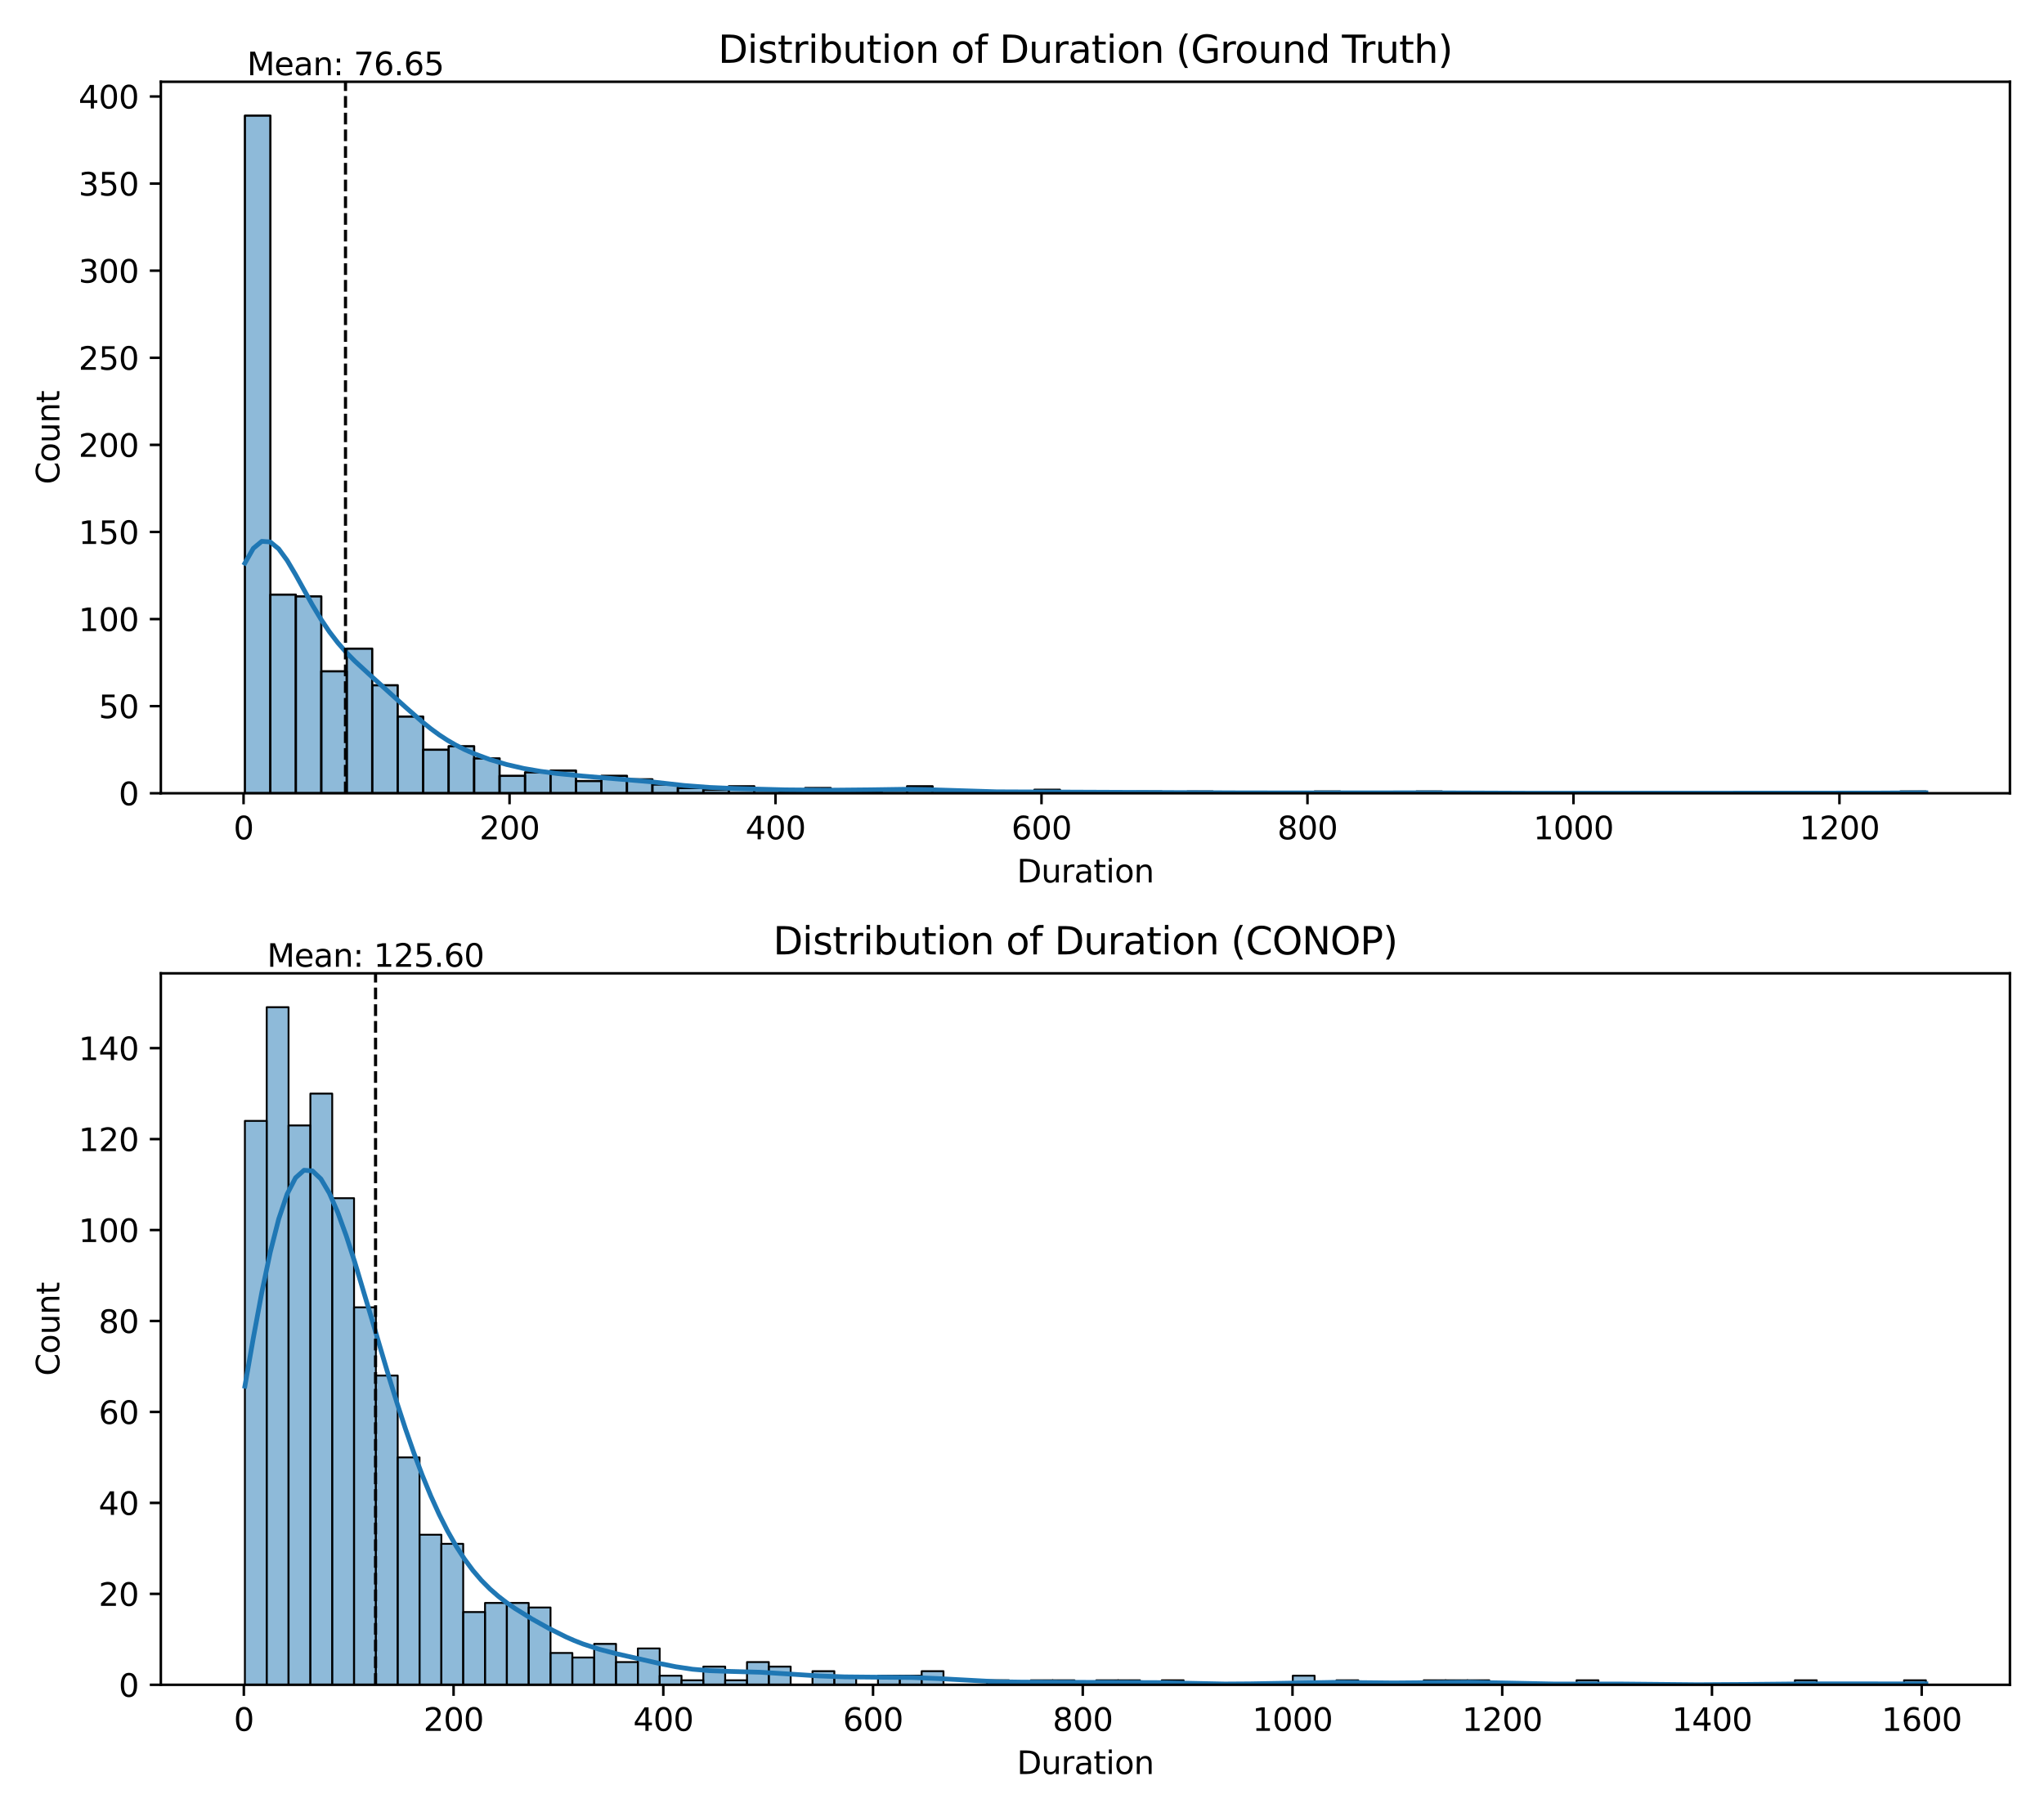 <?xml version="1.0" encoding="utf-8" standalone="no"?>
<!DOCTYPE svg PUBLIC "-//W3C//DTD SVG 1.1//EN"
  "http://www.w3.org/Graphics/SVG/1.1/DTD/svg11.dtd">
<svg xmlns:xlink="http://www.w3.org/1999/xlink" width="648pt" height="576pt" viewBox="0 0 648 576" xmlns="http://www.w3.org/2000/svg" version="1.1">
 <defs>
  <style type="text/css">*{stroke-linejoin: round; stroke-linecap: butt}</style>
 </defs>
 <g id="figure_1">
  <g id="patch_1">
   <path d="M 0 576 
L 648 576 
L 648 0 
L 0 0 
z
" style="fill: #ffffff"/>
  </g>
  <g id="axes_1">
   <g id="patch_2">
    <path d="M 50.99 251.44 
L 637.2 251.44 
L 637.2 25.92 
L 50.99 25.92 
z
" style="fill: #ffffff"/>
   </g>
   <g id="patch_3">
    <path d="M 77.636 251.44 
L 85.71 251.44 
L 85.71 36.659 
L 77.636 36.659 
z
" clip-path="url(#pb467e0406c)" style="fill: #1f77b4; fill-opacity: 0.5; stroke: #000000; stroke-width: 0.692; stroke-linejoin: miter"/>
   </g>
   <g id="patch_4">
    <path d="M 85.71 251.44 
L 93.785 251.44 
L 93.785 188.496 
L 85.71 188.496 
z
" clip-path="url(#pb467e0406c)" style="fill: #1f77b4; fill-opacity: 0.5; stroke: #000000; stroke-width: 0.692; stroke-linejoin: miter"/>
   </g>
   <g id="patch_5">
    <path d="M 93.785 251.44 
L 101.859 251.44 
L 101.859 189.049 
L 93.785 189.049 
z
" clip-path="url(#pb467e0406c)" style="fill: #1f77b4; fill-opacity: 0.5; stroke: #000000; stroke-width: 0.692; stroke-linejoin: miter"/>
   </g>
   <g id="patch_6">
    <path d="M 101.859 251.44 
L 109.934 251.44 
L 109.934 212.79 
L 101.859 212.79 
z
" clip-path="url(#pb467e0406c)" style="fill: #1f77b4; fill-opacity: 0.5; stroke: #000000; stroke-width: 0.692; stroke-linejoin: miter"/>
   </g>
   <g id="patch_7">
    <path d="M 109.934 251.44 
L 118.008 251.44 
L 118.008 205.613 
L 109.934 205.613 
z
" clip-path="url(#pb467e0406c)" style="fill: #1f77b4; fill-opacity: 0.5; stroke: #000000; stroke-width: 0.692; stroke-linejoin: miter"/>
   </g>
   <g id="patch_8">
    <path d="M 118.008 251.44 
L 126.083 251.44 
L 126.083 217.208 
L 118.008 217.208 
z
" clip-path="url(#pb467e0406c)" style="fill: #1f77b4; fill-opacity: 0.5; stroke: #000000; stroke-width: 0.692; stroke-linejoin: miter"/>
   </g>
   <g id="patch_9">
    <path d="M 126.083 251.44 
L 134.158 251.44 
L 134.158 227.146 
L 126.083 227.146 
z
" clip-path="url(#pb467e0406c)" style="fill: #1f77b4; fill-opacity: 0.5; stroke: #000000; stroke-width: 0.692; stroke-linejoin: miter"/>
   </g>
   <g id="patch_10">
    <path d="M 134.158 251.44 
L 142.232 251.44 
L 142.232 237.637 
L 134.158 237.637 
z
" clip-path="url(#pb467e0406c)" style="fill: #1f77b4; fill-opacity: 0.5; stroke: #000000; stroke-width: 0.692; stroke-linejoin: miter"/>
   </g>
   <g id="patch_11">
    <path d="M 142.232 251.44 
L 150.307 251.44 
L 150.307 236.532 
L 142.232 236.532 
z
" clip-path="url(#pb467e0406c)" style="fill: #1f77b4; fill-opacity: 0.5; stroke: #000000; stroke-width: 0.692; stroke-linejoin: miter"/>
   </g>
   <g id="patch_12">
    <path d="M 150.307 251.44 
L 158.381 251.44 
L 158.381 240.397 
L 150.307 240.397 
z
" clip-path="url(#pb467e0406c)" style="fill: #1f77b4; fill-opacity: 0.5; stroke: #000000; stroke-width: 0.692; stroke-linejoin: miter"/>
   </g>
   <g id="patch_13">
    <path d="M 158.381 251.44 
L 166.456 251.44 
L 166.456 245.919 
L 158.381 245.919 
z
" clip-path="url(#pb467e0406c)" style="fill: #1f77b4; fill-opacity: 0.5; stroke: #000000; stroke-width: 0.692; stroke-linejoin: miter"/>
   </g>
   <g id="patch_14">
    <path d="M 166.456 251.44 
L 174.53 251.44 
L 174.53 244.814 
L 166.456 244.814 
z
" clip-path="url(#pb467e0406c)" style="fill: #1f77b4; fill-opacity: 0.5; stroke: #000000; stroke-width: 0.692; stroke-linejoin: miter"/>
   </g>
   <g id="patch_15">
    <path d="M 174.53 251.44 
L 182.605 251.44 
L 182.605 244.262 
L 174.53 244.262 
z
" clip-path="url(#pb467e0406c)" style="fill: #1f77b4; fill-opacity: 0.5; stroke: #000000; stroke-width: 0.692; stroke-linejoin: miter"/>
   </g>
   <g id="patch_16">
    <path d="M 182.605 251.44 
L 190.679 251.44 
L 190.679 247.575 
L 182.605 247.575 
z
" clip-path="url(#pb467e0406c)" style="fill: #1f77b4; fill-opacity: 0.5; stroke: #000000; stroke-width: 0.692; stroke-linejoin: miter"/>
   </g>
   <g id="patch_17">
    <path d="M 190.679 251.44 
L 198.754 251.44 
L 198.754 245.919 
L 190.679 245.919 
z
" clip-path="url(#pb467e0406c)" style="fill: #1f77b4; fill-opacity: 0.5; stroke: #000000; stroke-width: 0.692; stroke-linejoin: miter"/>
   </g>
   <g id="patch_18">
    <path d="M 198.754 251.44 
L 206.828 251.44 
L 206.828 247.023 
L 198.754 247.023 
z
" clip-path="url(#pb467e0406c)" style="fill: #1f77b4; fill-opacity: 0.5; stroke: #000000; stroke-width: 0.692; stroke-linejoin: miter"/>
   </g>
   <g id="patch_19">
    <path d="M 206.828 251.44 
L 214.903 251.44 
L 214.903 248.679 
L 206.828 248.679 
z
" clip-path="url(#pb467e0406c)" style="fill: #1f77b4; fill-opacity: 0.5; stroke: #000000; stroke-width: 0.692; stroke-linejoin: miter"/>
   </g>
   <g id="patch_20">
    <path d="M 214.903 251.44 
L 222.977 251.44 
L 222.977 249.784 
L 214.903 249.784 
z
" clip-path="url(#pb467e0406c)" style="fill: #1f77b4; fill-opacity: 0.5; stroke: #000000; stroke-width: 0.692; stroke-linejoin: miter"/>
   </g>
   <g id="patch_21">
    <path d="M 222.977 251.44 
L 231.052 251.44 
L 231.052 250.336 
L 222.977 250.336 
z
" clip-path="url(#pb467e0406c)" style="fill: #1f77b4; fill-opacity: 0.5; stroke: #000000; stroke-width: 0.692; stroke-linejoin: miter"/>
   </g>
   <g id="patch_22">
    <path d="M 231.052 251.44 
L 239.126 251.44 
L 239.126 249.231 
L 231.052 249.231 
z
" clip-path="url(#pb467e0406c)" style="fill: #1f77b4; fill-opacity: 0.5; stroke: #000000; stroke-width: 0.692; stroke-linejoin: miter"/>
   </g>
   <g id="patch_23">
    <path d="M 239.126 251.44 
L 247.201 251.44 
L 247.201 250.336 
L 239.126 250.336 
z
" clip-path="url(#pb467e0406c)" style="fill: #1f77b4; fill-opacity: 0.5; stroke: #000000; stroke-width: 0.692; stroke-linejoin: miter"/>
   </g>
   <g id="patch_24">
    <path d="M 247.201 251.44 
L 255.275 251.44 
L 255.275 250.888 
L 247.201 250.888 
z
" clip-path="url(#pb467e0406c)" style="fill: #1f77b4; fill-opacity: 0.5; stroke: #000000; stroke-width: 0.692; stroke-linejoin: miter"/>
   </g>
   <g id="patch_25">
    <path d="M 255.275 251.44 
L 263.35 251.44 
L 263.35 249.784 
L 255.275 249.784 
z
" clip-path="url(#pb467e0406c)" style="fill: #1f77b4; fill-opacity: 0.5; stroke: #000000; stroke-width: 0.692; stroke-linejoin: miter"/>
   </g>
   <g id="patch_26">
    <path d="M 263.35 251.44 
L 271.424 251.44 
L 271.424 250.888 
L 263.35 250.888 
z
" clip-path="url(#pb467e0406c)" style="fill: #1f77b4; fill-opacity: 0.5; stroke: #000000; stroke-width: 0.692; stroke-linejoin: miter"/>
   </g>
   <g id="patch_27">
    <path d="M 271.424 251.44 
L 279.499 251.44 
L 279.499 250.888 
L 271.424 250.888 
z
" clip-path="url(#pb467e0406c)" style="fill: #1f77b4; fill-opacity: 0.5; stroke: #000000; stroke-width: 0.692; stroke-linejoin: miter"/>
   </g>
   <g id="patch_28">
    <path d="M 279.499 251.44 
L 287.573 251.44 
L 287.573 250.336 
L 279.499 250.336 
z
" clip-path="url(#pb467e0406c)" style="fill: #1f77b4; fill-opacity: 0.5; stroke: #000000; stroke-width: 0.692; stroke-linejoin: miter"/>
   </g>
   <g id="patch_29">
    <path d="M 287.573 251.44 
L 295.648 251.44 
L 295.648 249.231 
L 287.573 249.231 
z
" clip-path="url(#pb467e0406c)" style="fill: #1f77b4; fill-opacity: 0.5; stroke: #000000; stroke-width: 0.692; stroke-linejoin: miter"/>
   </g>
   <g id="patch_30">
    <path d="M 295.648 251.44 
L 303.722 251.44 
L 303.722 250.336 
L 295.648 250.336 
z
" clip-path="url(#pb467e0406c)" style="fill: #1f77b4; fill-opacity: 0.5; stroke: #000000; stroke-width: 0.692; stroke-linejoin: miter"/>
   </g>
   <g id="patch_31">
    <path d="M 303.722 251.44 
L 311.797 251.44 
L 311.797 251.44 
L 303.722 251.44 
z
" clip-path="url(#pb467e0406c)" style="fill: #1f77b4; fill-opacity: 0.5; stroke: #000000; stroke-width: 0.692; stroke-linejoin: miter"/>
   </g>
   <g id="patch_32">
    <path d="M 311.797 251.44 
L 319.871 251.44 
L 319.871 250.888 
L 311.797 250.888 
z
" clip-path="url(#pb467e0406c)" style="fill: #1f77b4; fill-opacity: 0.5; stroke: #000000; stroke-width: 0.692; stroke-linejoin: miter"/>
   </g>
   <g id="patch_33">
    <path d="M 319.871 251.44 
L 327.946 251.44 
L 327.946 251.44 
L 319.871 251.44 
z
" clip-path="url(#pb467e0406c)" style="fill: #1f77b4; fill-opacity: 0.5; stroke: #000000; stroke-width: 0.692; stroke-linejoin: miter"/>
   </g>
   <g id="patch_34">
    <path d="M 327.946 251.44 
L 336.02 251.44 
L 336.02 250.336 
L 327.946 250.336 
z
" clip-path="url(#pb467e0406c)" style="fill: #1f77b4; fill-opacity: 0.5; stroke: #000000; stroke-width: 0.692; stroke-linejoin: miter"/>
   </g>
   <g id="patch_35">
    <path d="M 336.02 251.44 
L 344.095 251.44 
L 344.095 250.888 
L 336.02 250.888 
z
" clip-path="url(#pb467e0406c)" style="fill: #1f77b4; fill-opacity: 0.5; stroke: #000000; stroke-width: 0.692; stroke-linejoin: miter"/>
   </g>
   <g id="patch_36">
    <path d="M 344.095 251.44 
L 352.17 251.44 
L 352.17 251.44 
L 344.095 251.44 
z
" clip-path="url(#pb467e0406c)" style="fill: #1f77b4; fill-opacity: 0.5; stroke: #000000; stroke-width: 0.692; stroke-linejoin: miter"/>
   </g>
   <g id="patch_37">
    <path d="M 352.17 251.44 
L 360.244 251.44 
L 360.244 251.44 
L 352.17 251.44 
z
" clip-path="url(#pb467e0406c)" style="fill: #1f77b4; fill-opacity: 0.5; stroke: #000000; stroke-width: 0.692; stroke-linejoin: miter"/>
   </g>
   <g id="patch_38">
    <path d="M 360.244 251.44 
L 368.319 251.44 
L 368.319 250.888 
L 360.244 250.888 
z
" clip-path="url(#pb467e0406c)" style="fill: #1f77b4; fill-opacity: 0.5; stroke: #000000; stroke-width: 0.692; stroke-linejoin: miter"/>
   </g>
   <g id="patch_39">
    <path d="M 368.319 251.44 
L 376.393 251.44 
L 376.393 251.44 
L 368.319 251.44 
z
" clip-path="url(#pb467e0406c)" style="fill: #1f77b4; fill-opacity: 0.5; stroke: #000000; stroke-width: 0.692; stroke-linejoin: miter"/>
   </g>
   <g id="patch_40">
    <path d="M 376.393 251.44 
L 384.468 251.44 
L 384.468 250.888 
L 376.393 250.888 
z
" clip-path="url(#pb467e0406c)" style="fill: #1f77b4; fill-opacity: 0.5; stroke: #000000; stroke-width: 0.692; stroke-linejoin: miter"/>
   </g>
   <g id="patch_41">
    <path d="M 384.468 251.44 
L 392.542 251.44 
L 392.542 251.44 
L 384.468 251.44 
z
" clip-path="url(#pb467e0406c)" style="fill: #1f77b4; fill-opacity: 0.5; stroke: #000000; stroke-width: 0.692; stroke-linejoin: miter"/>
   </g>
   <g id="patch_42">
    <path d="M 392.542 251.44 
L 400.617 251.44 
L 400.617 251.44 
L 392.542 251.44 
z
" clip-path="url(#pb467e0406c)" style="fill: #1f77b4; fill-opacity: 0.5; stroke: #000000; stroke-width: 0.692; stroke-linejoin: miter"/>
   </g>
   <g id="patch_43">
    <path d="M 400.617 251.44 
L 408.691 251.44 
L 408.691 251.44 
L 400.617 251.44 
z
" clip-path="url(#pb467e0406c)" style="fill: #1f77b4; fill-opacity: 0.5; stroke: #000000; stroke-width: 0.692; stroke-linejoin: miter"/>
   </g>
   <g id="patch_44">
    <path d="M 408.691 251.44 
L 416.766 251.44 
L 416.766 251.44 
L 408.691 251.44 
z
" clip-path="url(#pb467e0406c)" style="fill: #1f77b4; fill-opacity: 0.5; stroke: #000000; stroke-width: 0.692; stroke-linejoin: miter"/>
   </g>
   <g id="patch_45">
    <path d="M 416.766 251.44 
L 424.84 251.44 
L 424.84 250.888 
L 416.766 250.888 
z
" clip-path="url(#pb467e0406c)" style="fill: #1f77b4; fill-opacity: 0.5; stroke: #000000; stroke-width: 0.692; stroke-linejoin: miter"/>
   </g>
   <g id="patch_46">
    <path d="M 424.84 251.44 
L 432.915 251.44 
L 432.915 251.44 
L 424.84 251.44 
z
" clip-path="url(#pb467e0406c)" style="fill: #1f77b4; fill-opacity: 0.5; stroke: #000000; stroke-width: 0.692; stroke-linejoin: miter"/>
   </g>
   <g id="patch_47">
    <path d="M 432.915 251.44 
L 440.989 251.44 
L 440.989 251.44 
L 432.915 251.44 
z
" clip-path="url(#pb467e0406c)" style="fill: #1f77b4; fill-opacity: 0.5; stroke: #000000; stroke-width: 0.692; stroke-linejoin: miter"/>
   </g>
   <g id="patch_48">
    <path d="M 440.989 251.44 
L 449.064 251.44 
L 449.064 251.44 
L 440.989 251.44 
z
" clip-path="url(#pb467e0406c)" style="fill: #1f77b4; fill-opacity: 0.5; stroke: #000000; stroke-width: 0.692; stroke-linejoin: miter"/>
   </g>
   <g id="patch_49">
    <path d="M 449.064 251.44 
L 457.138 251.44 
L 457.138 250.888 
L 449.064 250.888 
z
" clip-path="url(#pb467e0406c)" style="fill: #1f77b4; fill-opacity: 0.5; stroke: #000000; stroke-width: 0.692; stroke-linejoin: miter"/>
   </g>
   <g id="patch_50">
    <path d="M 457.138 251.44 
L 465.213 251.44 
L 465.213 251.44 
L 457.138 251.44 
z
" clip-path="url(#pb467e0406c)" style="fill: #1f77b4; fill-opacity: 0.5; stroke: #000000; stroke-width: 0.692; stroke-linejoin: miter"/>
   </g>
   <g id="patch_51">
    <path d="M 465.213 251.44 
L 473.287 251.44 
L 473.287 251.44 
L 465.213 251.44 
z
" clip-path="url(#pb467e0406c)" style="fill: #1f77b4; fill-opacity: 0.5; stroke: #000000; stroke-width: 0.692; stroke-linejoin: miter"/>
   </g>
   <g id="patch_52">
    <path d="M 473.287 251.44 
L 481.362 251.44 
L 481.362 251.44 
L 473.287 251.44 
z
" clip-path="url(#pb467e0406c)" style="fill: #1f77b4; fill-opacity: 0.5; stroke: #000000; stroke-width: 0.692; stroke-linejoin: miter"/>
   </g>
   <g id="patch_53">
    <path d="M 481.362 251.44 
L 489.436 251.44 
L 489.436 251.44 
L 481.362 251.44 
z
" clip-path="url(#pb467e0406c)" style="fill: #1f77b4; fill-opacity: 0.5; stroke: #000000; stroke-width: 0.692; stroke-linejoin: miter"/>
   </g>
   <g id="patch_54">
    <path d="M 489.436 251.44 
L 497.511 251.44 
L 497.511 251.44 
L 489.436 251.44 
z
" clip-path="url(#pb467e0406c)" style="fill: #1f77b4; fill-opacity: 0.5; stroke: #000000; stroke-width: 0.692; stroke-linejoin: miter"/>
   </g>
   <g id="patch_55">
    <path d="M 497.511 251.44 
L 505.585 251.44 
L 505.585 251.44 
L 497.511 251.44 
z
" clip-path="url(#pb467e0406c)" style="fill: #1f77b4; fill-opacity: 0.5; stroke: #000000; stroke-width: 0.692; stroke-linejoin: miter"/>
   </g>
   <g id="patch_56">
    <path d="M 505.585 251.44 
L 513.66 251.44 
L 513.66 251.44 
L 505.585 251.44 
z
" clip-path="url(#pb467e0406c)" style="fill: #1f77b4; fill-opacity: 0.5; stroke: #000000; stroke-width: 0.692; stroke-linejoin: miter"/>
   </g>
   <g id="patch_57">
    <path d="M 513.66 251.44 
L 521.734 251.44 
L 521.734 251.44 
L 513.66 251.44 
z
" clip-path="url(#pb467e0406c)" style="fill: #1f77b4; fill-opacity: 0.5; stroke: #000000; stroke-width: 0.692; stroke-linejoin: miter"/>
   </g>
   <g id="patch_58">
    <path d="M 521.734 251.44 
L 529.809 251.44 
L 529.809 251.44 
L 521.734 251.44 
z
" clip-path="url(#pb467e0406c)" style="fill: #1f77b4; fill-opacity: 0.5; stroke: #000000; stroke-width: 0.692; stroke-linejoin: miter"/>
   </g>
   <g id="patch_59">
    <path d="M 529.809 251.44 
L 537.883 251.44 
L 537.883 251.44 
L 529.809 251.44 
z
" clip-path="url(#pb467e0406c)" style="fill: #1f77b4; fill-opacity: 0.5; stroke: #000000; stroke-width: 0.692; stroke-linejoin: miter"/>
   </g>
   <g id="patch_60">
    <path d="M 537.883 251.44 
L 545.958 251.44 
L 545.958 251.44 
L 537.883 251.44 
z
" clip-path="url(#pb467e0406c)" style="fill: #1f77b4; fill-opacity: 0.5; stroke: #000000; stroke-width: 0.692; stroke-linejoin: miter"/>
   </g>
   <g id="patch_61">
    <path d="M 545.958 251.44 
L 554.032 251.44 
L 554.032 251.44 
L 545.958 251.44 
z
" clip-path="url(#pb467e0406c)" style="fill: #1f77b4; fill-opacity: 0.5; stroke: #000000; stroke-width: 0.692; stroke-linejoin: miter"/>
   </g>
   <g id="patch_62">
    <path d="M 554.032 251.44 
L 562.107 251.44 
L 562.107 251.44 
L 554.032 251.44 
z
" clip-path="url(#pb467e0406c)" style="fill: #1f77b4; fill-opacity: 0.5; stroke: #000000; stroke-width: 0.692; stroke-linejoin: miter"/>
   </g>
   <g id="patch_63">
    <path d="M 562.107 251.44 
L 570.182 251.44 
L 570.182 251.44 
L 562.107 251.44 
z
" clip-path="url(#pb467e0406c)" style="fill: #1f77b4; fill-opacity: 0.5; stroke: #000000; stroke-width: 0.692; stroke-linejoin: miter"/>
   </g>
   <g id="patch_64">
    <path d="M 570.182 251.44 
L 578.256 251.44 
L 578.256 251.44 
L 570.182 251.44 
z
" clip-path="url(#pb467e0406c)" style="fill: #1f77b4; fill-opacity: 0.5; stroke: #000000; stroke-width: 0.692; stroke-linejoin: miter"/>
   </g>
   <g id="patch_65">
    <path d="M 578.256 251.44 
L 586.331 251.44 
L 586.331 251.44 
L 578.256 251.44 
z
" clip-path="url(#pb467e0406c)" style="fill: #1f77b4; fill-opacity: 0.5; stroke: #000000; stroke-width: 0.692; stroke-linejoin: miter"/>
   </g>
   <g id="patch_66">
    <path d="M 586.331 251.44 
L 594.405 251.44 
L 594.405 251.44 
L 586.331 251.44 
z
" clip-path="url(#pb467e0406c)" style="fill: #1f77b4; fill-opacity: 0.5; stroke: #000000; stroke-width: 0.692; stroke-linejoin: miter"/>
   </g>
   <g id="patch_67">
    <path d="M 594.405 251.44 
L 602.48 251.44 
L 602.48 251.44 
L 594.405 251.44 
z
" clip-path="url(#pb467e0406c)" style="fill: #1f77b4; fill-opacity: 0.5; stroke: #000000; stroke-width: 0.692; stroke-linejoin: miter"/>
   </g>
   <g id="patch_68">
    <path d="M 602.48 251.44 
L 610.554 251.44 
L 610.554 250.888 
L 602.48 250.888 
z
" clip-path="url(#pb467e0406c)" style="fill: #1f77b4; fill-opacity: 0.5; stroke: #000000; stroke-width: 0.692; stroke-linejoin: miter"/>
   </g>
   <g id="matplotlib.axis_1">
    <g id="xtick_1">
     <g id="line2d_1">
      <defs>
       <path id="m8e18965d2f" d="M 0 0 
L 0 3.5 
" style="stroke: #000000; stroke-width: 0.8"/>
      </defs>
      <g>
       <use xlink:href="#m8e18965d2f" x="77.214" y="251.44" style="stroke: #000000; stroke-width: 0.8"/>
      </g>
     </g>
     <g id="text_1">
      <!-- 0 -->
      <g transform="translate(74.033 266.038) scale(0.1 -0.1)">
       <defs>
        <path id="DejaVuSans-30" d="M 2034 4250 
Q 1547 4250 1301 3770 
Q 1056 3291 1056 2328 
Q 1056 1369 1301 889 
Q 1547 409 2034 409 
Q 2525 409 2770 889 
Q 3016 1369 3016 2328 
Q 3016 3291 2770 3770 
Q 2525 4250 2034 4250 
z
M 2034 4750 
Q 2819 4750 3233 4129 
Q 3647 3509 3647 2328 
Q 3647 1150 3233 529 
Q 2819 -91 2034 -91 
Q 1250 -91 836 529 
Q 422 1150 422 2328 
Q 422 3509 836 4129 
Q 1250 4750 2034 4750 
z
" transform="scale(0.016)"/>
       </defs>
       <use xlink:href="#DejaVuSans-30"/>
      </g>
     </g>
    </g>
    <g id="xtick_2">
     <g id="line2d_2">
      <g>
       <use xlink:href="#m8e18965d2f" x="161.537" y="251.44" style="stroke: #000000; stroke-width: 0.8"/>
      </g>
     </g>
     <g id="text_2">
      <!-- 200 -->
      <g transform="translate(151.993 266.038) scale(0.1 -0.1)">
       <defs>
        <path id="DejaVuSans-32" d="M 1228 531 
L 3431 531 
L 3431 0 
L 469 0 
L 469 531 
Q 828 903 1448 1529 
Q 2069 2156 2228 2338 
Q 2531 2678 2651 2914 
Q 2772 3150 2772 3378 
Q 2772 3750 2511 3984 
Q 2250 4219 1831 4219 
Q 1534 4219 1204 4116 
Q 875 4013 500 3803 
L 500 4441 
Q 881 4594 1212 4672 
Q 1544 4750 1819 4750 
Q 2544 4750 2975 4387 
Q 3406 4025 3406 3419 
Q 3406 3131 3298 2873 
Q 3191 2616 2906 2266 
Q 2828 2175 2409 1742 
Q 1991 1309 1228 531 
z
" transform="scale(0.016)"/>
       </defs>
       <use xlink:href="#DejaVuSans-32"/>
       <use xlink:href="#DejaVuSans-30" x="63.623"/>
       <use xlink:href="#DejaVuSans-30" x="127.246"/>
      </g>
     </g>
    </g>
    <g id="xtick_3">
     <g id="line2d_3">
      <g>
       <use xlink:href="#m8e18965d2f" x="245.859" y="251.44" style="stroke: #000000; stroke-width: 0.8"/>
      </g>
     </g>
     <g id="text_3">
      <!-- 400 -->
      <g transform="translate(236.316 266.038) scale(0.1 -0.1)">
       <defs>
        <path id="DejaVuSans-34" d="M 2419 4116 
L 825 1625 
L 2419 1625 
L 2419 4116 
z
M 2253 4666 
L 3047 4666 
L 3047 1625 
L 3713 1625 
L 3713 1100 
L 3047 1100 
L 3047 0 
L 2419 0 
L 2419 1100 
L 313 1100 
L 313 1709 
L 2253 4666 
z
" transform="scale(0.016)"/>
       </defs>
       <use xlink:href="#DejaVuSans-34"/>
       <use xlink:href="#DejaVuSans-30" x="63.623"/>
       <use xlink:href="#DejaVuSans-30" x="127.246"/>
      </g>
     </g>
    </g>
    <g id="xtick_4">
     <g id="line2d_4">
      <g>
       <use xlink:href="#m8e18965d2f" x="330.182" y="251.44" style="stroke: #000000; stroke-width: 0.8"/>
      </g>
     </g>
     <g id="text_4">
      <!-- 600 -->
      <g transform="translate(320.638 266.038) scale(0.1 -0.1)">
       <defs>
        <path id="DejaVuSans-36" d="M 2113 2584 
Q 1688 2584 1439 2293 
Q 1191 2003 1191 1497 
Q 1191 994 1439 701 
Q 1688 409 2113 409 
Q 2538 409 2786 701 
Q 3034 994 3034 1497 
Q 3034 2003 2786 2293 
Q 2538 2584 2113 2584 
z
M 3366 4563 
L 3366 3988 
Q 3128 4100 2886 4159 
Q 2644 4219 2406 4219 
Q 1781 4219 1451 3797 
Q 1122 3375 1075 2522 
Q 1259 2794 1537 2939 
Q 1816 3084 2150 3084 
Q 2853 3084 3261 2657 
Q 3669 2231 3669 1497 
Q 3669 778 3244 343 
Q 2819 -91 2113 -91 
Q 1303 -91 875 529 
Q 447 1150 447 2328 
Q 447 3434 972 4092 
Q 1497 4750 2381 4750 
Q 2619 4750 2861 4703 
Q 3103 4656 3366 4563 
z
" transform="scale(0.016)"/>
       </defs>
       <use xlink:href="#DejaVuSans-36"/>
       <use xlink:href="#DejaVuSans-30" x="63.623"/>
       <use xlink:href="#DejaVuSans-30" x="127.246"/>
      </g>
     </g>
    </g>
    <g id="xtick_5">
     <g id="line2d_5">
      <g>
       <use xlink:href="#m8e18965d2f" x="414.504" y="251.44" style="stroke: #000000; stroke-width: 0.8"/>
      </g>
     </g>
     <g id="text_5">
      <!-- 800 -->
      <g transform="translate(404.961 266.038) scale(0.1 -0.1)">
       <defs>
        <path id="DejaVuSans-38" d="M 2034 2216 
Q 1584 2216 1326 1975 
Q 1069 1734 1069 1313 
Q 1069 891 1326 650 
Q 1584 409 2034 409 
Q 2484 409 2743 651 
Q 3003 894 3003 1313 
Q 3003 1734 2745 1975 
Q 2488 2216 2034 2216 
z
M 1403 2484 
Q 997 2584 770 2862 
Q 544 3141 544 3541 
Q 544 4100 942 4425 
Q 1341 4750 2034 4750 
Q 2731 4750 3128 4425 
Q 3525 4100 3525 3541 
Q 3525 3141 3298 2862 
Q 3072 2584 2669 2484 
Q 3125 2378 3379 2068 
Q 3634 1759 3634 1313 
Q 3634 634 3220 271 
Q 2806 -91 2034 -91 
Q 1263 -91 848 271 
Q 434 634 434 1313 
Q 434 1759 690 2068 
Q 947 2378 1403 2484 
z
M 1172 3481 
Q 1172 3119 1398 2916 
Q 1625 2713 2034 2713 
Q 2441 2713 2670 2916 
Q 2900 3119 2900 3481 
Q 2900 3844 2670 4047 
Q 2441 4250 2034 4250 
Q 1625 4250 1398 4047 
Q 1172 3844 1172 3481 
z
" transform="scale(0.016)"/>
       </defs>
       <use xlink:href="#DejaVuSans-38"/>
       <use xlink:href="#DejaVuSans-30" x="63.623"/>
       <use xlink:href="#DejaVuSans-30" x="127.246"/>
      </g>
     </g>
    </g>
    <g id="xtick_6">
     <g id="line2d_6">
      <g>
       <use xlink:href="#m8e18965d2f" x="498.827" y="251.44" style="stroke: #000000; stroke-width: 0.8"/>
      </g>
     </g>
     <g id="text_6">
      <!-- 1000 -->
      <g transform="translate(486.102 266.038) scale(0.1 -0.1)">
       <defs>
        <path id="DejaVuSans-31" d="M 794 531 
L 1825 531 
L 1825 4091 
L 703 3866 
L 703 4441 
L 1819 4666 
L 2450 4666 
L 2450 531 
L 3481 531 
L 3481 0 
L 794 0 
L 794 531 
z
" transform="scale(0.016)"/>
       </defs>
       <use xlink:href="#DejaVuSans-31"/>
       <use xlink:href="#DejaVuSans-30" x="63.623"/>
       <use xlink:href="#DejaVuSans-30" x="127.246"/>
       <use xlink:href="#DejaVuSans-30" x="190.869"/>
      </g>
     </g>
    </g>
    <g id="xtick_7">
     <g id="line2d_7">
      <g>
       <use xlink:href="#m8e18965d2f" x="583.149" y="251.44" style="stroke: #000000; stroke-width: 0.8"/>
      </g>
     </g>
     <g id="text_7">
      <!-- 1200 -->
      <g transform="translate(570.424 266.038) scale(0.1 -0.1)">
       <use xlink:href="#DejaVuSans-31"/>
       <use xlink:href="#DejaVuSans-32" x="63.623"/>
       <use xlink:href="#DejaVuSans-30" x="127.246"/>
       <use xlink:href="#DejaVuSans-30" x="190.869"/>
      </g>
     </g>
    </g>
    <g id="text_8">
     <!-- Duration -->
     <g transform="translate(322.379 279.717) scale(0.1 -0.1)">
      <defs>
       <path id="DejaVuSans-44" d="M 1259 4147 
L 1259 519 
L 2022 519 
Q 2988 519 3436 956 
Q 3884 1394 3884 2338 
Q 3884 3275 3436 3711 
Q 2988 4147 2022 4147 
L 1259 4147 
z
M 628 4666 
L 1925 4666 
Q 3281 4666 3915 4102 
Q 4550 3538 4550 2338 
Q 4550 1131 3912 565 
Q 3275 0 1925 0 
L 628 0 
L 628 4666 
z
" transform="scale(0.016)"/>
       <path id="DejaVuSans-75" d="M 544 1381 
L 544 3500 
L 1119 3500 
L 1119 1403 
Q 1119 906 1312 657 
Q 1506 409 1894 409 
Q 2359 409 2629 706 
Q 2900 1003 2900 1516 
L 2900 3500 
L 3475 3500 
L 3475 0 
L 2900 0 
L 2900 538 
Q 2691 219 2414 64 
Q 2138 -91 1772 -91 
Q 1169 -91 856 284 
Q 544 659 544 1381 
z
M 1991 3584 
L 1991 3584 
z
" transform="scale(0.016)"/>
       <path id="DejaVuSans-72" d="M 2631 2963 
Q 2534 3019 2420 3045 
Q 2306 3072 2169 3072 
Q 1681 3072 1420 2755 
Q 1159 2438 1159 1844 
L 1159 0 
L 581 0 
L 581 3500 
L 1159 3500 
L 1159 2956 
Q 1341 3275 1631 3429 
Q 1922 3584 2338 3584 
Q 2397 3584 2469 3576 
Q 2541 3569 2628 3553 
L 2631 2963 
z
" transform="scale(0.016)"/>
       <path id="DejaVuSans-61" d="M 2194 1759 
Q 1497 1759 1228 1600 
Q 959 1441 959 1056 
Q 959 750 1161 570 
Q 1363 391 1709 391 
Q 2188 391 2477 730 
Q 2766 1069 2766 1631 
L 2766 1759 
L 2194 1759 
z
M 3341 1997 
L 3341 0 
L 2766 0 
L 2766 531 
Q 2569 213 2275 61 
Q 1981 -91 1556 -91 
Q 1019 -91 701 211 
Q 384 513 384 1019 
Q 384 1609 779 1909 
Q 1175 2209 1959 2209 
L 2766 2209 
L 2766 2266 
Q 2766 2663 2505 2880 
Q 2244 3097 1772 3097 
Q 1472 3097 1187 3025 
Q 903 2953 641 2809 
L 641 3341 
Q 956 3463 1253 3523 
Q 1550 3584 1831 3584 
Q 2591 3584 2966 3190 
Q 3341 2797 3341 1997 
z
" transform="scale(0.016)"/>
       <path id="DejaVuSans-74" d="M 1172 4494 
L 1172 3500 
L 2356 3500 
L 2356 3053 
L 1172 3053 
L 1172 1153 
Q 1172 725 1289 603 
Q 1406 481 1766 481 
L 2356 481 
L 2356 0 
L 1766 0 
Q 1100 0 847 248 
Q 594 497 594 1153 
L 594 3053 
L 172 3053 
L 172 3500 
L 594 3500 
L 594 4494 
L 1172 4494 
z
" transform="scale(0.016)"/>
       <path id="DejaVuSans-69" d="M 603 3500 
L 1178 3500 
L 1178 0 
L 603 0 
L 603 3500 
z
M 603 4863 
L 1178 4863 
L 1178 4134 
L 603 4134 
L 603 4863 
z
" transform="scale(0.016)"/>
       <path id="DejaVuSans-6f" d="M 1959 3097 
Q 1497 3097 1228 2736 
Q 959 2375 959 1747 
Q 959 1119 1226 758 
Q 1494 397 1959 397 
Q 2419 397 2687 759 
Q 2956 1122 2956 1747 
Q 2956 2369 2687 2733 
Q 2419 3097 1959 3097 
z
M 1959 3584 
Q 2709 3584 3137 3096 
Q 3566 2609 3566 1747 
Q 3566 888 3137 398 
Q 2709 -91 1959 -91 
Q 1206 -91 779 398 
Q 353 888 353 1747 
Q 353 2609 779 3096 
Q 1206 3584 1959 3584 
z
" transform="scale(0.016)"/>
       <path id="DejaVuSans-6e" d="M 3513 2113 
L 3513 0 
L 2938 0 
L 2938 2094 
Q 2938 2591 2744 2837 
Q 2550 3084 2163 3084 
Q 1697 3084 1428 2787 
Q 1159 2491 1159 1978 
L 1159 0 
L 581 0 
L 581 3500 
L 1159 3500 
L 1159 2956 
Q 1366 3272 1645 3428 
Q 1925 3584 2291 3584 
Q 2894 3584 3203 3211 
Q 3513 2838 3513 2113 
z
" transform="scale(0.016)"/>
      </defs>
      <use xlink:href="#DejaVuSans-44"/>
      <use xlink:href="#DejaVuSans-75" x="77.002"/>
      <use xlink:href="#DejaVuSans-72" x="140.381"/>
      <use xlink:href="#DejaVuSans-61" x="181.494"/>
      <use xlink:href="#DejaVuSans-74" x="242.773"/>
      <use xlink:href="#DejaVuSans-69" x="281.982"/>
      <use xlink:href="#DejaVuSans-6f" x="309.766"/>
      <use xlink:href="#DejaVuSans-6e" x="370.947"/>
     </g>
    </g>
   </g>
   <g id="matplotlib.axis_2">
    <g id="ytick_1">
     <g id="line2d_8">
      <defs>
       <path id="meac984d4b9" d="M 0 0 
L -3.5 0 
" style="stroke: #000000; stroke-width: 0.8"/>
      </defs>
      <g>
       <use xlink:href="#meac984d4b9" x="50.99" y="251.44" style="stroke: #000000; stroke-width: 0.8"/>
      </g>
     </g>
     <g id="text_9">
      <!-- 0 -->
      <g transform="translate(37.627 255.239) scale(0.1 -0.1)">
       <use xlink:href="#DejaVuSans-30"/>
      </g>
     </g>
    </g>
    <g id="ytick_2">
     <g id="line2d_9">
      <g>
       <use xlink:href="#meac984d4b9" x="50.99" y="223.833" style="stroke: #000000; stroke-width: 0.8"/>
      </g>
     </g>
     <g id="text_10">
      <!-- 50 -->
      <g transform="translate(31.265 227.632) scale(0.1 -0.1)">
       <defs>
        <path id="DejaVuSans-35" d="M 691 4666 
L 3169 4666 
L 3169 4134 
L 1269 4134 
L 1269 2991 
Q 1406 3038 1543 3061 
Q 1681 3084 1819 3084 
Q 2600 3084 3056 2656 
Q 3513 2228 3513 1497 
Q 3513 744 3044 326 
Q 2575 -91 1722 -91 
Q 1428 -91 1123 -41 
Q 819 9 494 109 
L 494 744 
Q 775 591 1075 516 
Q 1375 441 1709 441 
Q 2250 441 2565 725 
Q 2881 1009 2881 1497 
Q 2881 1984 2565 2268 
Q 2250 2553 1709 2553 
Q 1456 2553 1204 2497 
Q 953 2441 691 2322 
L 691 4666 
z
" transform="scale(0.016)"/>
       </defs>
       <use xlink:href="#DejaVuSans-35"/>
       <use xlink:href="#DejaVuSans-30" x="63.623"/>
      </g>
     </g>
    </g>
    <g id="ytick_3">
     <g id="line2d_10">
      <g>
       <use xlink:href="#meac984d4b9" x="50.99" y="196.226" style="stroke: #000000; stroke-width: 0.8"/>
      </g>
     </g>
     <g id="text_11">
      <!-- 100 -->
      <g transform="translate(24.902 200.026) scale(0.1 -0.1)">
       <use xlink:href="#DejaVuSans-31"/>
       <use xlink:href="#DejaVuSans-30" x="63.623"/>
       <use xlink:href="#DejaVuSans-30" x="127.246"/>
      </g>
     </g>
    </g>
    <g id="ytick_4">
     <g id="line2d_11">
      <g>
       <use xlink:href="#meac984d4b9" x="50.99" y="168.62" style="stroke: #000000; stroke-width: 0.8"/>
      </g>
     </g>
     <g id="text_12">
      <!-- 150 -->
      <g transform="translate(24.902 172.419) scale(0.1 -0.1)">
       <use xlink:href="#DejaVuSans-31"/>
       <use xlink:href="#DejaVuSans-35" x="63.623"/>
       <use xlink:href="#DejaVuSans-30" x="127.246"/>
      </g>
     </g>
    </g>
    <g id="ytick_5">
     <g id="line2d_12">
      <g>
       <use xlink:href="#meac984d4b9" x="50.99" y="141.013" style="stroke: #000000; stroke-width: 0.8"/>
      </g>
     </g>
     <g id="text_13">
      <!-- 200 -->
      <g transform="translate(24.902 144.812) scale(0.1 -0.1)">
       <use xlink:href="#DejaVuSans-32"/>
       <use xlink:href="#DejaVuSans-30" x="63.623"/>
       <use xlink:href="#DejaVuSans-30" x="127.246"/>
      </g>
     </g>
    </g>
    <g id="ytick_6">
     <g id="line2d_13">
      <g>
       <use xlink:href="#meac984d4b9" x="50.99" y="113.406" style="stroke: #000000; stroke-width: 0.8"/>
      </g>
     </g>
     <g id="text_14">
      <!-- 250 -->
      <g transform="translate(24.902 117.205) scale(0.1 -0.1)">
       <use xlink:href="#DejaVuSans-32"/>
       <use xlink:href="#DejaVuSans-35" x="63.623"/>
       <use xlink:href="#DejaVuSans-30" x="127.246"/>
      </g>
     </g>
    </g>
    <g id="ytick_7">
     <g id="line2d_14">
      <g>
       <use xlink:href="#meac984d4b9" x="50.99" y="85.799" style="stroke: #000000; stroke-width: 0.8"/>
      </g>
     </g>
     <g id="text_15">
      <!-- 300 -->
      <g transform="translate(24.902 89.598) scale(0.1 -0.1)">
       <defs>
        <path id="DejaVuSans-33" d="M 2597 2516 
Q 3050 2419 3304 2112 
Q 3559 1806 3559 1356 
Q 3559 666 3084 287 
Q 2609 -91 1734 -91 
Q 1441 -91 1130 -33 
Q 819 25 488 141 
L 488 750 
Q 750 597 1062 519 
Q 1375 441 1716 441 
Q 2309 441 2620 675 
Q 2931 909 2931 1356 
Q 2931 1769 2642 2001 
Q 2353 2234 1838 2234 
L 1294 2234 
L 1294 2753 
L 1863 2753 
Q 2328 2753 2575 2939 
Q 2822 3125 2822 3475 
Q 2822 3834 2567 4026 
Q 2313 4219 1838 4219 
Q 1578 4219 1281 4162 
Q 984 4106 628 3988 
L 628 4550 
Q 988 4650 1302 4700 
Q 1616 4750 1894 4750 
Q 2613 4750 3031 4423 
Q 3450 4097 3450 3541 
Q 3450 3153 3228 2886 
Q 3006 2619 2597 2516 
z
" transform="scale(0.016)"/>
       </defs>
       <use xlink:href="#DejaVuSans-33"/>
       <use xlink:href="#DejaVuSans-30" x="63.623"/>
       <use xlink:href="#DejaVuSans-30" x="127.246"/>
      </g>
     </g>
    </g>
    <g id="ytick_8">
     <g id="line2d_15">
      <g>
       <use xlink:href="#meac984d4b9" x="50.99" y="58.192" style="stroke: #000000; stroke-width: 0.8"/>
      </g>
     </g>
     <g id="text_16">
      <!-- 350 -->
      <g transform="translate(24.902 61.992) scale(0.1 -0.1)">
       <use xlink:href="#DejaVuSans-33"/>
       <use xlink:href="#DejaVuSans-35" x="63.623"/>
       <use xlink:href="#DejaVuSans-30" x="127.246"/>
      </g>
     </g>
    </g>
    <g id="ytick_9">
     <g id="line2d_16">
      <g>
       <use xlink:href="#meac984d4b9" x="50.99" y="30.586" style="stroke: #000000; stroke-width: 0.8"/>
      </g>
     </g>
     <g id="text_17">
      <!-- 400 -->
      <g transform="translate(24.902 34.385) scale(0.1 -0.1)">
       <use xlink:href="#DejaVuSans-34"/>
       <use xlink:href="#DejaVuSans-30" x="63.623"/>
       <use xlink:href="#DejaVuSans-30" x="127.246"/>
      </g>
     </g>
    </g>
    <g id="text_18">
     <!-- Count -->
     <g transform="translate(18.823 153.528) rotate(-90) scale(0.1 -0.1)">
      <defs>
       <path id="DejaVuSans-43" d="M 4122 4306 
L 4122 3641 
Q 3803 3938 3442 4084 
Q 3081 4231 2675 4231 
Q 1875 4231 1450 3742 
Q 1025 3253 1025 2328 
Q 1025 1406 1450 917 
Q 1875 428 2675 428 
Q 3081 428 3442 575 
Q 3803 722 4122 1019 
L 4122 359 
Q 3791 134 3420 21 
Q 3050 -91 2638 -91 
Q 1578 -91 968 557 
Q 359 1206 359 2328 
Q 359 3453 968 4101 
Q 1578 4750 2638 4750 
Q 3056 4750 3426 4639 
Q 3797 4528 4122 4306 
z
" transform="scale(0.016)"/>
      </defs>
      <use xlink:href="#DejaVuSans-43"/>
      <use xlink:href="#DejaVuSans-6f" x="69.824"/>
      <use xlink:href="#DejaVuSans-75" x="131.006"/>
      <use xlink:href="#DejaVuSans-6e" x="194.385"/>
      <use xlink:href="#DejaVuSans-74" x="257.764"/>
     </g>
    </g>
   </g>
   <g id="line2d_17">
    <path d="M 77.636 178.511 
L 80.314 173.805 
L 82.992 171.595 
L 85.67 171.776 
L 88.348 173.968 
L 91.026 177.623 
L 93.704 182.151 
L 99.06 191.81 
L 101.738 196.263 
L 104.416 200.246 
L 107.094 203.737 
L 109.772 206.793 
L 112.45 209.517 
L 117.806 214.432 
L 128.518 224.114 
L 133.874 228.815 
L 136.551 230.963 
L 139.229 232.922 
L 141.907 234.673 
L 144.585 236.218 
L 147.263 237.572 
L 149.941 238.761 
L 155.297 240.752 
L 160.653 242.34 
L 166.009 243.574 
L 171.365 244.496 
L 176.721 245.197 
L 184.755 245.997 
L 206.179 247.782 
L 216.891 248.983 
L 224.925 249.595 
L 232.959 249.94 
L 249.027 250.361 
L 262.417 250.473 
L 275.806 250.347 
L 286.518 250.187 
L 294.552 250.313 
L 315.976 250.98 
L 369.536 251.203 
L 390.96 251.3 
L 407.028 251.328 
L 428.451 251.317 
L 447.197 251.295 
L 463.265 251.341 
L 487.367 251.438 
L 594.486 251.381 
L 610.554 251.287 
L 610.554 251.287 
" clip-path="url(#pb467e0406c)" style="fill: none; stroke: #1f77b4; stroke-width: 1.5; stroke-linecap: square"/>
   </g>
   <g id="line2d_18">
    <path d="M 109.533 251.44 
L 109.533 25.92 
" clip-path="url(#pb467e0406c)" style="fill: none; stroke-dasharray: 3.7,1.6; stroke-dashoffset: 0; stroke: #000000"/>
   </g>
   <g id="patch_69">
    <path d="M 50.99 251.44 
L 50.99 25.92 
" style="fill: none; stroke: #000000; stroke-width: 0.8; stroke-linejoin: miter; stroke-linecap: square"/>
   </g>
   <g id="patch_70">
    <path d="M 637.2 251.44 
L 637.2 25.92 
" style="fill: none; stroke: #000000; stroke-width: 0.8; stroke-linejoin: miter; stroke-linecap: square"/>
   </g>
   <g id="patch_71">
    <path d="M 50.99 251.44 
L 637.2 251.44 
" style="fill: none; stroke: #000000; stroke-width: 0.8; stroke-linejoin: miter; stroke-linecap: square"/>
   </g>
   <g id="patch_72">
    <path d="M 50.99 25.92 
L 637.2 25.92 
" style="fill: none; stroke: #000000; stroke-width: 0.8; stroke-linejoin: miter; stroke-linecap: square"/>
   </g>
   <g id="text_19">
    <!-- Mean: 76.65 -->
    <g transform="translate(78.322 23.84) scale(0.1 -0.1)">
     <defs>
      <path id="DejaVuSans-4d" d="M 628 4666 
L 1569 4666 
L 2759 1491 
L 3956 4666 
L 4897 4666 
L 4897 0 
L 4281 0 
L 4281 4097 
L 3078 897 
L 2444 897 
L 1241 4097 
L 1241 0 
L 628 0 
L 628 4666 
z
" transform="scale(0.016)"/>
      <path id="DejaVuSans-65" d="M 3597 1894 
L 3597 1613 
L 953 1613 
Q 991 1019 1311 708 
Q 1631 397 2203 397 
Q 2534 397 2845 478 
Q 3156 559 3463 722 
L 3463 178 
Q 3153 47 2828 -22 
Q 2503 -91 2169 -91 
Q 1331 -91 842 396 
Q 353 884 353 1716 
Q 353 2575 817 3079 
Q 1281 3584 2069 3584 
Q 2775 3584 3186 3129 
Q 3597 2675 3597 1894 
z
M 3022 2063 
Q 3016 2534 2758 2815 
Q 2500 3097 2075 3097 
Q 1594 3097 1305 2825 
Q 1016 2553 972 2059 
L 3022 2063 
z
" transform="scale(0.016)"/>
      <path id="DejaVuSans-3a" d="M 750 794 
L 1409 794 
L 1409 0 
L 750 0 
L 750 794 
z
M 750 3309 
L 1409 3309 
L 1409 2516 
L 750 2516 
L 750 3309 
z
" transform="scale(0.016)"/>
      <path id="DejaVuSans-20" transform="scale(0.016)"/>
      <path id="DejaVuSans-37" d="M 525 4666 
L 3525 4666 
L 3525 4397 
L 1831 0 
L 1172 0 
L 2766 4134 
L 525 4134 
L 525 4666 
z
" transform="scale(0.016)"/>
      <path id="DejaVuSans-2e" d="M 684 794 
L 1344 794 
L 1344 0 
L 684 0 
L 684 794 
z
" transform="scale(0.016)"/>
     </defs>
     <use xlink:href="#DejaVuSans-4d"/>
     <use xlink:href="#DejaVuSans-65" x="86.279"/>
     <use xlink:href="#DejaVuSans-61" x="147.803"/>
     <use xlink:href="#DejaVuSans-6e" x="209.082"/>
     <use xlink:href="#DejaVuSans-3a" x="272.461"/>
     <use xlink:href="#DejaVuSans-20" x="306.152"/>
     <use xlink:href="#DejaVuSans-37" x="337.939"/>
     <use xlink:href="#DejaVuSans-36" x="401.562"/>
     <use xlink:href="#DejaVuSans-2e" x="465.186"/>
     <use xlink:href="#DejaVuSans-36" x="496.973"/>
     <use xlink:href="#DejaVuSans-35" x="560.596"/>
    </g>
   </g>
   <g id="text_20">
    <!-- Distribution of Duration (Ground Truth) -->
    <g transform="translate(227.672 19.92) scale(0.12 -0.12)">
     <defs>
      <path id="DejaVuSans-73" d="M 2834 3397 
L 2834 2853 
Q 2591 2978 2328 3040 
Q 2066 3103 1784 3103 
Q 1356 3103 1142 2972 
Q 928 2841 928 2578 
Q 928 2378 1081 2264 
Q 1234 2150 1697 2047 
L 1894 2003 
Q 2506 1872 2764 1633 
Q 3022 1394 3022 966 
Q 3022 478 2636 193 
Q 2250 -91 1575 -91 
Q 1294 -91 989 -36 
Q 684 19 347 128 
L 347 722 
Q 666 556 975 473 
Q 1284 391 1588 391 
Q 1994 391 2212 530 
Q 2431 669 2431 922 
Q 2431 1156 2273 1281 
Q 2116 1406 1581 1522 
L 1381 1569 
Q 847 1681 609 1914 
Q 372 2147 372 2553 
Q 372 3047 722 3315 
Q 1072 3584 1716 3584 
Q 2034 3584 2315 3537 
Q 2597 3491 2834 3397 
z
" transform="scale(0.016)"/>
      <path id="DejaVuSans-62" d="M 3116 1747 
Q 3116 2381 2855 2742 
Q 2594 3103 2138 3103 
Q 1681 3103 1420 2742 
Q 1159 2381 1159 1747 
Q 1159 1113 1420 752 
Q 1681 391 2138 391 
Q 2594 391 2855 752 
Q 3116 1113 3116 1747 
z
M 1159 2969 
Q 1341 3281 1617 3432 
Q 1894 3584 2278 3584 
Q 2916 3584 3314 3078 
Q 3713 2572 3713 1747 
Q 3713 922 3314 415 
Q 2916 -91 2278 -91 
Q 1894 -91 1617 61 
Q 1341 213 1159 525 
L 1159 0 
L 581 0 
L 581 4863 
L 1159 4863 
L 1159 2969 
z
" transform="scale(0.016)"/>
      <path id="DejaVuSans-66" d="M 2375 4863 
L 2375 4384 
L 1825 4384 
Q 1516 4384 1395 4259 
Q 1275 4134 1275 3809 
L 1275 3500 
L 2222 3500 
L 2222 3053 
L 1275 3053 
L 1275 0 
L 697 0 
L 697 3053 
L 147 3053 
L 147 3500 
L 697 3500 
L 697 3744 
Q 697 4328 969 4595 
Q 1241 4863 1831 4863 
L 2375 4863 
z
" transform="scale(0.016)"/>
      <path id="DejaVuSans-28" d="M 1984 4856 
Q 1566 4138 1362 3434 
Q 1159 2731 1159 2009 
Q 1159 1288 1364 580 
Q 1569 -128 1984 -844 
L 1484 -844 
Q 1016 -109 783 600 
Q 550 1309 550 2009 
Q 550 2706 781 3412 
Q 1013 4119 1484 4856 
L 1984 4856 
z
" transform="scale(0.016)"/>
      <path id="DejaVuSans-47" d="M 3809 666 
L 3809 1919 
L 2778 1919 
L 2778 2438 
L 4434 2438 
L 4434 434 
Q 4069 175 3628 42 
Q 3188 -91 2688 -91 
Q 1594 -91 976 548 
Q 359 1188 359 2328 
Q 359 3472 976 4111 
Q 1594 4750 2688 4750 
Q 3144 4750 3555 4637 
Q 3966 4525 4313 4306 
L 4313 3634 
Q 3963 3931 3569 4081 
Q 3175 4231 2741 4231 
Q 1884 4231 1454 3753 
Q 1025 3275 1025 2328 
Q 1025 1384 1454 906 
Q 1884 428 2741 428 
Q 3075 428 3337 486 
Q 3600 544 3809 666 
z
" transform="scale(0.016)"/>
      <path id="DejaVuSans-64" d="M 2906 2969 
L 2906 4863 
L 3481 4863 
L 3481 0 
L 2906 0 
L 2906 525 
Q 2725 213 2448 61 
Q 2172 -91 1784 -91 
Q 1150 -91 751 415 
Q 353 922 353 1747 
Q 353 2572 751 3078 
Q 1150 3584 1784 3584 
Q 2172 3584 2448 3432 
Q 2725 3281 2906 2969 
z
M 947 1747 
Q 947 1113 1208 752 
Q 1469 391 1925 391 
Q 2381 391 2643 752 
Q 2906 1113 2906 1747 
Q 2906 2381 2643 2742 
Q 2381 3103 1925 3103 
Q 1469 3103 1208 2742 
Q 947 2381 947 1747 
z
" transform="scale(0.016)"/>
      <path id="DejaVuSans-54" d="M -19 4666 
L 3928 4666 
L 3928 4134 
L 2272 4134 
L 2272 0 
L 1638 0 
L 1638 4134 
L -19 4134 
L -19 4666 
z
" transform="scale(0.016)"/>
      <path id="DejaVuSans-68" d="M 3513 2113 
L 3513 0 
L 2938 0 
L 2938 2094 
Q 2938 2591 2744 2837 
Q 2550 3084 2163 3084 
Q 1697 3084 1428 2787 
Q 1159 2491 1159 1978 
L 1159 0 
L 581 0 
L 581 4863 
L 1159 4863 
L 1159 2956 
Q 1366 3272 1645 3428 
Q 1925 3584 2291 3584 
Q 2894 3584 3203 3211 
Q 3513 2838 3513 2113 
z
" transform="scale(0.016)"/>
      <path id="DejaVuSans-29" d="M 513 4856 
L 1013 4856 
Q 1481 4119 1714 3412 
Q 1947 2706 1947 2009 
Q 1947 1309 1714 600 
Q 1481 -109 1013 -844 
L 513 -844 
Q 928 -128 1133 580 
Q 1338 1288 1338 2009 
Q 1338 2731 1133 3434 
Q 928 4138 513 4856 
z
" transform="scale(0.016)"/>
     </defs>
     <use xlink:href="#DejaVuSans-44"/>
     <use xlink:href="#DejaVuSans-69" x="77.002"/>
     <use xlink:href="#DejaVuSans-73" x="104.785"/>
     <use xlink:href="#DejaVuSans-74" x="156.885"/>
     <use xlink:href="#DejaVuSans-72" x="196.094"/>
     <use xlink:href="#DejaVuSans-69" x="237.207"/>
     <use xlink:href="#DejaVuSans-62" x="264.99"/>
     <use xlink:href="#DejaVuSans-75" x="328.467"/>
     <use xlink:href="#DejaVuSans-74" x="391.846"/>
     <use xlink:href="#DejaVuSans-69" x="431.055"/>
     <use xlink:href="#DejaVuSans-6f" x="458.838"/>
     <use xlink:href="#DejaVuSans-6e" x="520.02"/>
     <use xlink:href="#DejaVuSans-20" x="583.398"/>
     <use xlink:href="#DejaVuSans-6f" x="615.186"/>
     <use xlink:href="#DejaVuSans-66" x="676.367"/>
     <use xlink:href="#DejaVuSans-20" x="711.572"/>
     <use xlink:href="#DejaVuSans-44" x="743.359"/>
     <use xlink:href="#DejaVuSans-75" x="820.361"/>
     <use xlink:href="#DejaVuSans-72" x="883.74"/>
     <use xlink:href="#DejaVuSans-61" x="924.854"/>
     <use xlink:href="#DejaVuSans-74" x="986.133"/>
     <use xlink:href="#DejaVuSans-69" x="1025.342"/>
     <use xlink:href="#DejaVuSans-6f" x="1053.125"/>
     <use xlink:href="#DejaVuSans-6e" x="1114.307"/>
     <use xlink:href="#DejaVuSans-20" x="1177.686"/>
     <use xlink:href="#DejaVuSans-28" x="1209.473"/>
     <use xlink:href="#DejaVuSans-47" x="1248.486"/>
     <use xlink:href="#DejaVuSans-72" x="1325.977"/>
     <use xlink:href="#DejaVuSans-6f" x="1364.84"/>
     <use xlink:href="#DejaVuSans-75" x="1426.021"/>
     <use xlink:href="#DejaVuSans-6e" x="1489.4"/>
     <use xlink:href="#DejaVuSans-64" x="1552.779"/>
     <use xlink:href="#DejaVuSans-20" x="1616.256"/>
     <use xlink:href="#DejaVuSans-54" x="1648.043"/>
     <use xlink:href="#DejaVuSans-72" x="1694.377"/>
     <use xlink:href="#DejaVuSans-75" x="1735.49"/>
     <use xlink:href="#DejaVuSans-74" x="1798.869"/>
     <use xlink:href="#DejaVuSans-68" x="1838.078"/>
     <use xlink:href="#DejaVuSans-29" x="1901.457"/>
    </g>
   </g>
  </g>
  <g id="axes_2">
   <g id="patch_73">
    <path d="M 50.99 534.04 
L 637.2 534.04 
L 637.2 308.52 
L 50.99 308.52 
z
" style="fill: #ffffff"/>
   </g>
   <g id="patch_74">
    <path d="M 77.636 534.04 
L 84.557 534.04 
L 84.557 355.296 
L 77.636 355.296 
z
" clip-path="url(#paf3f0347b8)" style="fill: #1f77b4; fill-opacity: 0.5; stroke: #000000; stroke-width: 0.593; stroke-linejoin: miter"/>
   </g>
   <g id="patch_75">
    <path d="M 84.557 534.04 
L 91.478 534.04 
L 91.478 319.259 
L 84.557 319.259 
z
" clip-path="url(#paf3f0347b8)" style="fill: #1f77b4; fill-opacity: 0.5; stroke: #000000; stroke-width: 0.593; stroke-linejoin: miter"/>
   </g>
   <g id="patch_76">
    <path d="M 91.478 534.04 
L 98.399 534.04 
L 98.399 356.738 
L 91.478 356.738 
z
" clip-path="url(#paf3f0347b8)" style="fill: #1f77b4; fill-opacity: 0.5; stroke: #000000; stroke-width: 0.593; stroke-linejoin: miter"/>
   </g>
   <g id="patch_77">
    <path d="M 98.399 534.04 
L 105.32 534.04 
L 105.32 346.647 
L 98.399 346.647 
z
" clip-path="url(#paf3f0347b8)" style="fill: #1f77b4; fill-opacity: 0.5; stroke: #000000; stroke-width: 0.593; stroke-linejoin: miter"/>
   </g>
   <g id="patch_78">
    <path d="M 105.32 534.04 
L 112.241 534.04 
L 112.241 379.801 
L 105.32 379.801 
z
" clip-path="url(#paf3f0347b8)" style="fill: #1f77b4; fill-opacity: 0.5; stroke: #000000; stroke-width: 0.593; stroke-linejoin: miter"/>
   </g>
   <g id="patch_79">
    <path d="M 112.241 534.04 
L 119.162 534.04 
L 119.162 414.397 
L 112.241 414.397 
z
" clip-path="url(#paf3f0347b8)" style="fill: #1f77b4; fill-opacity: 0.5; stroke: #000000; stroke-width: 0.593; stroke-linejoin: miter"/>
   </g>
   <g id="patch_80">
    <path d="M 119.162 534.04 
L 126.083 534.04 
L 126.083 436.019 
L 119.162 436.019 
z
" clip-path="url(#paf3f0347b8)" style="fill: #1f77b4; fill-opacity: 0.5; stroke: #000000; stroke-width: 0.593; stroke-linejoin: miter"/>
   </g>
   <g id="patch_81">
    <path d="M 126.083 534.04 
L 133.004 534.04 
L 133.004 461.966 
L 126.083 461.966 
z
" clip-path="url(#paf3f0347b8)" style="fill: #1f77b4; fill-opacity: 0.5; stroke: #000000; stroke-width: 0.593; stroke-linejoin: miter"/>
   </g>
   <g id="patch_82">
    <path d="M 133.004 534.04 
L 139.925 534.04 
L 139.925 486.471 
L 133.004 486.471 
z
" clip-path="url(#paf3f0347b8)" style="fill: #1f77b4; fill-opacity: 0.5; stroke: #000000; stroke-width: 0.593; stroke-linejoin: miter"/>
   </g>
   <g id="patch_83">
    <path d="M 139.925 534.04 
L 146.846 534.04 
L 146.846 489.354 
L 139.925 489.354 
z
" clip-path="url(#paf3f0347b8)" style="fill: #1f77b4; fill-opacity: 0.5; stroke: #000000; stroke-width: 0.593; stroke-linejoin: miter"/>
   </g>
   <g id="patch_84">
    <path d="M 146.846 534.04 
L 153.767 534.04 
L 153.767 510.976 
L 146.846 510.976 
z
" clip-path="url(#paf3f0347b8)" style="fill: #1f77b4; fill-opacity: 0.5; stroke: #000000; stroke-width: 0.593; stroke-linejoin: miter"/>
   </g>
   <g id="patch_85">
    <path d="M 153.767 534.04 
L 160.688 534.04 
L 160.688 508.093 
L 153.767 508.093 
z
" clip-path="url(#paf3f0347b8)" style="fill: #1f77b4; fill-opacity: 0.5; stroke: #000000; stroke-width: 0.593; stroke-linejoin: miter"/>
   </g>
   <g id="patch_86">
    <path d="M 160.688 534.04 
L 167.609 534.04 
L 167.609 508.093 
L 160.688 508.093 
z
" clip-path="url(#paf3f0347b8)" style="fill: #1f77b4; fill-opacity: 0.5; stroke: #000000; stroke-width: 0.593; stroke-linejoin: miter"/>
   </g>
   <g id="patch_87">
    <path d="M 167.609 534.04 
L 174.53 534.04 
L 174.53 509.535 
L 167.609 509.535 
z
" clip-path="url(#paf3f0347b8)" style="fill: #1f77b4; fill-opacity: 0.5; stroke: #000000; stroke-width: 0.593; stroke-linejoin: miter"/>
   </g>
   <g id="patch_88">
    <path d="M 174.53 534.04 
L 181.451 534.04 
L 181.451 523.95 
L 174.53 523.95 
z
" clip-path="url(#paf3f0347b8)" style="fill: #1f77b4; fill-opacity: 0.5; stroke: #000000; stroke-width: 0.593; stroke-linejoin: miter"/>
   </g>
   <g id="patch_89">
    <path d="M 181.451 534.04 
L 188.372 534.04 
L 188.372 525.391 
L 181.451 525.391 
z
" clip-path="url(#paf3f0347b8)" style="fill: #1f77b4; fill-opacity: 0.5; stroke: #000000; stroke-width: 0.593; stroke-linejoin: miter"/>
   </g>
   <g id="patch_90">
    <path d="M 188.372 534.04 
L 195.293 534.04 
L 195.293 521.067 
L 188.372 521.067 
z
" clip-path="url(#paf3f0347b8)" style="fill: #1f77b4; fill-opacity: 0.5; stroke: #000000; stroke-width: 0.593; stroke-linejoin: miter"/>
   </g>
   <g id="patch_91">
    <path d="M 195.293 534.04 
L 202.214 534.04 
L 202.214 526.833 
L 195.293 526.833 
z
" clip-path="url(#paf3f0347b8)" style="fill: #1f77b4; fill-opacity: 0.5; stroke: #000000; stroke-width: 0.593; stroke-linejoin: miter"/>
   </g>
   <g id="patch_92">
    <path d="M 202.214 534.04 
L 209.135 534.04 
L 209.135 522.508 
L 202.214 522.508 
z
" clip-path="url(#paf3f0347b8)" style="fill: #1f77b4; fill-opacity: 0.5; stroke: #000000; stroke-width: 0.593; stroke-linejoin: miter"/>
   </g>
   <g id="patch_93">
    <path d="M 209.135 534.04 
L 216.056 534.04 
L 216.056 531.157 
L 209.135 531.157 
z
" clip-path="url(#paf3f0347b8)" style="fill: #1f77b4; fill-opacity: 0.5; stroke: #000000; stroke-width: 0.593; stroke-linejoin: miter"/>
   </g>
   <g id="patch_94">
    <path d="M 216.056 534.04 
L 222.977 534.04 
L 222.977 532.599 
L 216.056 532.599 
z
" clip-path="url(#paf3f0347b8)" style="fill: #1f77b4; fill-opacity: 0.5; stroke: #000000; stroke-width: 0.593; stroke-linejoin: miter"/>
   </g>
   <g id="patch_95">
    <path d="M 222.977 534.04 
L 229.898 534.04 
L 229.898 528.274 
L 222.977 528.274 
z
" clip-path="url(#paf3f0347b8)" style="fill: #1f77b4; fill-opacity: 0.5; stroke: #000000; stroke-width: 0.593; stroke-linejoin: miter"/>
   </g>
   <g id="patch_96">
    <path d="M 229.898 534.04 
L 236.819 534.04 
L 236.819 532.599 
L 229.898 532.599 
z
" clip-path="url(#paf3f0347b8)" style="fill: #1f77b4; fill-opacity: 0.5; stroke: #000000; stroke-width: 0.593; stroke-linejoin: miter"/>
   </g>
   <g id="patch_97">
    <path d="M 236.819 534.04 
L 243.74 534.04 
L 243.74 526.833 
L 236.819 526.833 
z
" clip-path="url(#paf3f0347b8)" style="fill: #1f77b4; fill-opacity: 0.5; stroke: #000000; stroke-width: 0.593; stroke-linejoin: miter"/>
   </g>
   <g id="patch_98">
    <path d="M 243.74 534.04 
L 250.661 534.04 
L 250.661 528.274 
L 243.74 528.274 
z
" clip-path="url(#paf3f0347b8)" style="fill: #1f77b4; fill-opacity: 0.5; stroke: #000000; stroke-width: 0.593; stroke-linejoin: miter"/>
   </g>
   <g id="patch_99">
    <path d="M 250.661 534.04 
L 257.582 534.04 
L 257.582 534.04 
L 250.661 534.04 
z
" clip-path="url(#paf3f0347b8)" style="fill: #1f77b4; fill-opacity: 0.5; stroke: #000000; stroke-width: 0.593; stroke-linejoin: miter"/>
   </g>
   <g id="patch_100">
    <path d="M 257.582 534.04 
L 264.503 534.04 
L 264.503 529.716 
L 257.582 529.716 
z
" clip-path="url(#paf3f0347b8)" style="fill: #1f77b4; fill-opacity: 0.5; stroke: #000000; stroke-width: 0.593; stroke-linejoin: miter"/>
   </g>
   <g id="patch_101">
    <path d="M 264.503 534.04 
L 271.424 534.04 
L 271.424 531.157 
L 264.503 531.157 
z
" clip-path="url(#paf3f0347b8)" style="fill: #1f77b4; fill-opacity: 0.5; stroke: #000000; stroke-width: 0.593; stroke-linejoin: miter"/>
   </g>
   <g id="patch_102">
    <path d="M 271.424 534.04 
L 278.345 534.04 
L 278.345 534.04 
L 271.424 534.04 
z
" clip-path="url(#paf3f0347b8)" style="fill: #1f77b4; fill-opacity: 0.5; stroke: #000000; stroke-width: 0.593; stroke-linejoin: miter"/>
   </g>
   <g id="patch_103">
    <path d="M 278.345 534.04 
L 285.266 534.04 
L 285.266 531.157 
L 278.345 531.157 
z
" clip-path="url(#paf3f0347b8)" style="fill: #1f77b4; fill-opacity: 0.5; stroke: #000000; stroke-width: 0.593; stroke-linejoin: miter"/>
   </g>
   <g id="patch_104">
    <path d="M 285.266 534.04 
L 292.187 534.04 
L 292.187 531.157 
L 285.266 531.157 
z
" clip-path="url(#paf3f0347b8)" style="fill: #1f77b4; fill-opacity: 0.5; stroke: #000000; stroke-width: 0.593; stroke-linejoin: miter"/>
   </g>
   <g id="patch_105">
    <path d="M 292.187 534.04 
L 299.108 534.04 
L 299.108 529.716 
L 292.187 529.716 
z
" clip-path="url(#paf3f0347b8)" style="fill: #1f77b4; fill-opacity: 0.5; stroke: #000000; stroke-width: 0.593; stroke-linejoin: miter"/>
   </g>
   <g id="patch_106">
    <path d="M 299.108 534.04 
L 306.029 534.04 
L 306.029 534.04 
L 299.108 534.04 
z
" clip-path="url(#paf3f0347b8)" style="fill: #1f77b4; fill-opacity: 0.5; stroke: #000000; stroke-width: 0.593; stroke-linejoin: miter"/>
   </g>
   <g id="patch_107">
    <path d="M 306.029 534.04 
L 312.95 534.04 
L 312.95 534.04 
L 306.029 534.04 
z
" clip-path="url(#paf3f0347b8)" style="fill: #1f77b4; fill-opacity: 0.5; stroke: #000000; stroke-width: 0.593; stroke-linejoin: miter"/>
   </g>
   <g id="patch_108">
    <path d="M 312.95 534.04 
L 319.871 534.04 
L 319.871 532.599 
L 312.95 532.599 
z
" clip-path="url(#paf3f0347b8)" style="fill: #1f77b4; fill-opacity: 0.5; stroke: #000000; stroke-width: 0.593; stroke-linejoin: miter"/>
   </g>
   <g id="patch_109">
    <path d="M 319.871 534.04 
L 326.792 534.04 
L 326.792 534.04 
L 319.871 534.04 
z
" clip-path="url(#paf3f0347b8)" style="fill: #1f77b4; fill-opacity: 0.5; stroke: #000000; stroke-width: 0.593; stroke-linejoin: miter"/>
   </g>
   <g id="patch_110">
    <path d="M 326.792 534.04 
L 333.713 534.04 
L 333.713 532.599 
L 326.792 532.599 
z
" clip-path="url(#paf3f0347b8)" style="fill: #1f77b4; fill-opacity: 0.5; stroke: #000000; stroke-width: 0.593; stroke-linejoin: miter"/>
   </g>
   <g id="patch_111">
    <path d="M 333.713 534.04 
L 340.634 534.04 
L 340.634 532.599 
L 333.713 532.599 
z
" clip-path="url(#paf3f0347b8)" style="fill: #1f77b4; fill-opacity: 0.5; stroke: #000000; stroke-width: 0.593; stroke-linejoin: miter"/>
   </g>
   <g id="patch_112">
    <path d="M 340.634 534.04 
L 347.556 534.04 
L 347.556 534.04 
L 340.634 534.04 
z
" clip-path="url(#paf3f0347b8)" style="fill: #1f77b4; fill-opacity: 0.5; stroke: #000000; stroke-width: 0.593; stroke-linejoin: miter"/>
   </g>
   <g id="patch_113">
    <path d="M 347.556 534.04 
L 354.477 534.04 
L 354.477 532.599 
L 347.556 532.599 
z
" clip-path="url(#paf3f0347b8)" style="fill: #1f77b4; fill-opacity: 0.5; stroke: #000000; stroke-width: 0.593; stroke-linejoin: miter"/>
   </g>
   <g id="patch_114">
    <path d="M 354.477 534.04 
L 361.398 534.04 
L 361.398 532.599 
L 354.477 532.599 
z
" clip-path="url(#paf3f0347b8)" style="fill: #1f77b4; fill-opacity: 0.5; stroke: #000000; stroke-width: 0.593; stroke-linejoin: miter"/>
   </g>
   <g id="patch_115">
    <path d="M 361.398 534.04 
L 368.319 534.04 
L 368.319 534.04 
L 361.398 534.04 
z
" clip-path="url(#paf3f0347b8)" style="fill: #1f77b4; fill-opacity: 0.5; stroke: #000000; stroke-width: 0.593; stroke-linejoin: miter"/>
   </g>
   <g id="patch_116">
    <path d="M 368.319 534.04 
L 375.24 534.04 
L 375.24 532.599 
L 368.319 532.599 
z
" clip-path="url(#paf3f0347b8)" style="fill: #1f77b4; fill-opacity: 0.5; stroke: #000000; stroke-width: 0.593; stroke-linejoin: miter"/>
   </g>
   <g id="patch_117">
    <path d="M 375.24 534.04 
L 382.161 534.04 
L 382.161 534.04 
L 375.24 534.04 
z
" clip-path="url(#paf3f0347b8)" style="fill: #1f77b4; fill-opacity: 0.5; stroke: #000000; stroke-width: 0.593; stroke-linejoin: miter"/>
   </g>
   <g id="patch_118">
    <path d="M 382.161 534.04 
L 389.082 534.04 
L 389.082 534.04 
L 382.161 534.04 
z
" clip-path="url(#paf3f0347b8)" style="fill: #1f77b4; fill-opacity: 0.5; stroke: #000000; stroke-width: 0.593; stroke-linejoin: miter"/>
   </g>
   <g id="patch_119">
    <path d="M 389.082 534.04 
L 396.003 534.04 
L 396.003 534.04 
L 389.082 534.04 
z
" clip-path="url(#paf3f0347b8)" style="fill: #1f77b4; fill-opacity: 0.5; stroke: #000000; stroke-width: 0.593; stroke-linejoin: miter"/>
   </g>
   <g id="patch_120">
    <path d="M 396.003 534.04 
L 402.924 534.04 
L 402.924 534.04 
L 396.003 534.04 
z
" clip-path="url(#paf3f0347b8)" style="fill: #1f77b4; fill-opacity: 0.5; stroke: #000000; stroke-width: 0.593; stroke-linejoin: miter"/>
   </g>
   <g id="patch_121">
    <path d="M 402.924 534.04 
L 409.845 534.04 
L 409.845 534.04 
L 402.924 534.04 
z
" clip-path="url(#paf3f0347b8)" style="fill: #1f77b4; fill-opacity: 0.5; stroke: #000000; stroke-width: 0.593; stroke-linejoin: miter"/>
   </g>
   <g id="patch_122">
    <path d="M 409.845 534.04 
L 416.766 534.04 
L 416.766 531.157 
L 409.845 531.157 
z
" clip-path="url(#paf3f0347b8)" style="fill: #1f77b4; fill-opacity: 0.5; stroke: #000000; stroke-width: 0.593; stroke-linejoin: miter"/>
   </g>
   <g id="patch_123">
    <path d="M 416.766 534.04 
L 423.687 534.04 
L 423.687 534.04 
L 416.766 534.04 
z
" clip-path="url(#paf3f0347b8)" style="fill: #1f77b4; fill-opacity: 0.5; stroke: #000000; stroke-width: 0.593; stroke-linejoin: miter"/>
   </g>
   <g id="patch_124">
    <path d="M 423.687 534.04 
L 430.608 534.04 
L 430.608 532.599 
L 423.687 532.599 
z
" clip-path="url(#paf3f0347b8)" style="fill: #1f77b4; fill-opacity: 0.5; stroke: #000000; stroke-width: 0.593; stroke-linejoin: miter"/>
   </g>
   <g id="patch_125">
    <path d="M 430.608 534.04 
L 437.529 534.04 
L 437.529 534.04 
L 430.608 534.04 
z
" clip-path="url(#paf3f0347b8)" style="fill: #1f77b4; fill-opacity: 0.5; stroke: #000000; stroke-width: 0.593; stroke-linejoin: miter"/>
   </g>
   <g id="patch_126">
    <path d="M 437.529 534.04 
L 444.45 534.04 
L 444.45 534.04 
L 437.529 534.04 
z
" clip-path="url(#paf3f0347b8)" style="fill: #1f77b4; fill-opacity: 0.5; stroke: #000000; stroke-width: 0.593; stroke-linejoin: miter"/>
   </g>
   <g id="patch_127">
    <path d="M 444.45 534.04 
L 451.371 534.04 
L 451.371 534.04 
L 444.45 534.04 
z
" clip-path="url(#paf3f0347b8)" style="fill: #1f77b4; fill-opacity: 0.5; stroke: #000000; stroke-width: 0.593; stroke-linejoin: miter"/>
   </g>
   <g id="patch_128">
    <path d="M 451.371 534.04 
L 458.292 534.04 
L 458.292 532.599 
L 451.371 532.599 
z
" clip-path="url(#paf3f0347b8)" style="fill: #1f77b4; fill-opacity: 0.5; stroke: #000000; stroke-width: 0.593; stroke-linejoin: miter"/>
   </g>
   <g id="patch_129">
    <path d="M 458.292 534.04 
L 465.213 534.04 
L 465.213 532.599 
L 458.292 532.599 
z
" clip-path="url(#paf3f0347b8)" style="fill: #1f77b4; fill-opacity: 0.5; stroke: #000000; stroke-width: 0.593; stroke-linejoin: miter"/>
   </g>
   <g id="patch_130">
    <path d="M 465.213 534.04 
L 472.134 534.04 
L 472.134 532.599 
L 465.213 532.599 
z
" clip-path="url(#paf3f0347b8)" style="fill: #1f77b4; fill-opacity: 0.5; stroke: #000000; stroke-width: 0.593; stroke-linejoin: miter"/>
   </g>
   <g id="patch_131">
    <path d="M 472.134 534.04 
L 479.055 534.04 
L 479.055 534.04 
L 472.134 534.04 
z
" clip-path="url(#paf3f0347b8)" style="fill: #1f77b4; fill-opacity: 0.5; stroke: #000000; stroke-width: 0.593; stroke-linejoin: miter"/>
   </g>
   <g id="patch_132">
    <path d="M 479.055 534.04 
L 485.976 534.04 
L 485.976 534.04 
L 479.055 534.04 
z
" clip-path="url(#paf3f0347b8)" style="fill: #1f77b4; fill-opacity: 0.5; stroke: #000000; stroke-width: 0.593; stroke-linejoin: miter"/>
   </g>
   <g id="patch_133">
    <path d="M 485.976 534.04 
L 492.897 534.04 
L 492.897 534.04 
L 485.976 534.04 
z
" clip-path="url(#paf3f0347b8)" style="fill: #1f77b4; fill-opacity: 0.5; stroke: #000000; stroke-width: 0.593; stroke-linejoin: miter"/>
   </g>
   <g id="patch_134">
    <path d="M 492.897 534.04 
L 499.818 534.04 
L 499.818 534.04 
L 492.897 534.04 
z
" clip-path="url(#paf3f0347b8)" style="fill: #1f77b4; fill-opacity: 0.5; stroke: #000000; stroke-width: 0.593; stroke-linejoin: miter"/>
   </g>
   <g id="patch_135">
    <path d="M 499.818 534.04 
L 506.739 534.04 
L 506.739 532.599 
L 499.818 532.599 
z
" clip-path="url(#paf3f0347b8)" style="fill: #1f77b4; fill-opacity: 0.5; stroke: #000000; stroke-width: 0.593; stroke-linejoin: miter"/>
   </g>
   <g id="patch_136">
    <path d="M 506.739 534.04 
L 513.66 534.04 
L 513.66 534.04 
L 506.739 534.04 
z
" clip-path="url(#paf3f0347b8)" style="fill: #1f77b4; fill-opacity: 0.5; stroke: #000000; stroke-width: 0.593; stroke-linejoin: miter"/>
   </g>
   <g id="patch_137">
    <path d="M 513.66 534.04 
L 520.581 534.04 
L 520.581 534.04 
L 513.66 534.04 
z
" clip-path="url(#paf3f0347b8)" style="fill: #1f77b4; fill-opacity: 0.5; stroke: #000000; stroke-width: 0.593; stroke-linejoin: miter"/>
   </g>
   <g id="patch_138">
    <path d="M 520.581 534.04 
L 527.502 534.04 
L 527.502 534.04 
L 520.581 534.04 
z
" clip-path="url(#paf3f0347b8)" style="fill: #1f77b4; fill-opacity: 0.5; stroke: #000000; stroke-width: 0.593; stroke-linejoin: miter"/>
   </g>
   <g id="patch_139">
    <path d="M 527.502 534.04 
L 534.423 534.04 
L 534.423 534.04 
L 527.502 534.04 
z
" clip-path="url(#paf3f0347b8)" style="fill: #1f77b4; fill-opacity: 0.5; stroke: #000000; stroke-width: 0.593; stroke-linejoin: miter"/>
   </g>
   <g id="patch_140">
    <path d="M 534.423 534.04 
L 541.344 534.04 
L 541.344 534.04 
L 534.423 534.04 
z
" clip-path="url(#paf3f0347b8)" style="fill: #1f77b4; fill-opacity: 0.5; stroke: #000000; stroke-width: 0.593; stroke-linejoin: miter"/>
   </g>
   <g id="patch_141">
    <path d="M 541.344 534.04 
L 548.265 534.04 
L 548.265 534.04 
L 541.344 534.04 
z
" clip-path="url(#paf3f0347b8)" style="fill: #1f77b4; fill-opacity: 0.5; stroke: #000000; stroke-width: 0.593; stroke-linejoin: miter"/>
   </g>
   <g id="patch_142">
    <path d="M 548.265 534.04 
L 555.186 534.04 
L 555.186 534.04 
L 548.265 534.04 
z
" clip-path="url(#paf3f0347b8)" style="fill: #1f77b4; fill-opacity: 0.5; stroke: #000000; stroke-width: 0.593; stroke-linejoin: miter"/>
   </g>
   <g id="patch_143">
    <path d="M 555.186 534.04 
L 562.107 534.04 
L 562.107 534.04 
L 555.186 534.04 
z
" clip-path="url(#paf3f0347b8)" style="fill: #1f77b4; fill-opacity: 0.5; stroke: #000000; stroke-width: 0.593; stroke-linejoin: miter"/>
   </g>
   <g id="patch_144">
    <path d="M 562.107 534.04 
L 569.028 534.04 
L 569.028 534.04 
L 562.107 534.04 
z
" clip-path="url(#paf3f0347b8)" style="fill: #1f77b4; fill-opacity: 0.5; stroke: #000000; stroke-width: 0.593; stroke-linejoin: miter"/>
   </g>
   <g id="patch_145">
    <path d="M 569.028 534.04 
L 575.949 534.04 
L 575.949 532.599 
L 569.028 532.599 
z
" clip-path="url(#paf3f0347b8)" style="fill: #1f77b4; fill-opacity: 0.5; stroke: #000000; stroke-width: 0.593; stroke-linejoin: miter"/>
   </g>
   <g id="patch_146">
    <path d="M 575.949 534.04 
L 582.87 534.04 
L 582.87 534.04 
L 575.949 534.04 
z
" clip-path="url(#paf3f0347b8)" style="fill: #1f77b4; fill-opacity: 0.5; stroke: #000000; stroke-width: 0.593; stroke-linejoin: miter"/>
   </g>
   <g id="patch_147">
    <path d="M 582.87 534.04 
L 589.791 534.04 
L 589.791 534.04 
L 582.87 534.04 
z
" clip-path="url(#paf3f0347b8)" style="fill: #1f77b4; fill-opacity: 0.5; stroke: #000000; stroke-width: 0.593; stroke-linejoin: miter"/>
   </g>
   <g id="patch_148">
    <path d="M 589.791 534.04 
L 596.712 534.04 
L 596.712 534.04 
L 589.791 534.04 
z
" clip-path="url(#paf3f0347b8)" style="fill: #1f77b4; fill-opacity: 0.5; stroke: #000000; stroke-width: 0.593; stroke-linejoin: miter"/>
   </g>
   <g id="patch_149">
    <path d="M 596.712 534.04 
L 603.633 534.04 
L 603.633 534.04 
L 596.712 534.04 
z
" clip-path="url(#paf3f0347b8)" style="fill: #1f77b4; fill-opacity: 0.5; stroke: #000000; stroke-width: 0.593; stroke-linejoin: miter"/>
   </g>
   <g id="patch_150">
    <path d="M 603.633 534.04 
L 610.554 534.04 
L 610.554 532.599 
L 603.633 532.599 
z
" clip-path="url(#paf3f0347b8)" style="fill: #1f77b4; fill-opacity: 0.5; stroke: #000000; stroke-width: 0.593; stroke-linejoin: miter"/>
   </g>
   <g id="matplotlib.axis_3">
    <g id="xtick_8">
     <g id="line2d_19">
      <g>
       <use xlink:href="#m8e18965d2f" x="77.303" y="534.04" style="stroke: #000000; stroke-width: 0.8"/>
      </g>
     </g>
     <g id="text_21">
      <!-- 0 -->
      <g transform="translate(74.122 548.638) scale(0.1 -0.1)">
       <use xlink:href="#DejaVuSans-30"/>
      </g>
     </g>
    </g>
    <g id="xtick_9">
     <g id="line2d_20">
      <g>
       <use xlink:href="#m8e18965d2f" x="143.794" y="534.04" style="stroke: #000000; stroke-width: 0.8"/>
      </g>
     </g>
     <g id="text_22">
      <!-- 200 -->
      <g transform="translate(134.25 548.638) scale(0.1 -0.1)">
       <use xlink:href="#DejaVuSans-32"/>
       <use xlink:href="#DejaVuSans-30" x="63.623"/>
       <use xlink:href="#DejaVuSans-30" x="127.246"/>
      </g>
     </g>
    </g>
    <g id="xtick_10">
     <g id="line2d_21">
      <g>
       <use xlink:href="#m8e18965d2f" x="210.284" y="534.04" style="stroke: #000000; stroke-width: 0.8"/>
      </g>
     </g>
     <g id="text_23">
      <!-- 400 -->
      <g transform="translate(200.74 548.638) scale(0.1 -0.1)">
       <use xlink:href="#DejaVuSans-34"/>
       <use xlink:href="#DejaVuSans-30" x="63.623"/>
       <use xlink:href="#DejaVuSans-30" x="127.246"/>
      </g>
     </g>
    </g>
    <g id="xtick_11">
     <g id="line2d_22">
      <g>
       <use xlink:href="#m8e18965d2f" x="276.774" y="534.04" style="stroke: #000000; stroke-width: 0.8"/>
      </g>
     </g>
     <g id="text_24">
      <!-- 600 -->
      <g transform="translate(267.23 548.638) scale(0.1 -0.1)">
       <use xlink:href="#DejaVuSans-36"/>
       <use xlink:href="#DejaVuSans-30" x="63.623"/>
       <use xlink:href="#DejaVuSans-30" x="127.246"/>
      </g>
     </g>
    </g>
    <g id="xtick_12">
     <g id="line2d_23">
      <g>
       <use xlink:href="#m8e18965d2f" x="343.264" y="534.04" style="stroke: #000000; stroke-width: 0.8"/>
      </g>
     </g>
     <g id="text_25">
      <!-- 800 -->
      <g transform="translate(333.72 548.638) scale(0.1 -0.1)">
       <use xlink:href="#DejaVuSans-38"/>
       <use xlink:href="#DejaVuSans-30" x="63.623"/>
       <use xlink:href="#DejaVuSans-30" x="127.246"/>
      </g>
     </g>
    </g>
    <g id="xtick_13">
     <g id="line2d_24">
      <g>
       <use xlink:href="#m8e18965d2f" x="409.754" y="534.04" style="stroke: #000000; stroke-width: 0.8"/>
      </g>
     </g>
     <g id="text_26">
      <!-- 1000 -->
      <g transform="translate(397.029 548.638) scale(0.1 -0.1)">
       <use xlink:href="#DejaVuSans-31"/>
       <use xlink:href="#DejaVuSans-30" x="63.623"/>
       <use xlink:href="#DejaVuSans-30" x="127.246"/>
       <use xlink:href="#DejaVuSans-30" x="190.869"/>
      </g>
     </g>
    </g>
    <g id="xtick_14">
     <g id="line2d_25">
      <g>
       <use xlink:href="#m8e18965d2f" x="476.244" y="534.04" style="stroke: #000000; stroke-width: 0.8"/>
      </g>
     </g>
     <g id="text_27">
      <!-- 1200 -->
      <g transform="translate(463.519 548.638) scale(0.1 -0.1)">
       <use xlink:href="#DejaVuSans-31"/>
       <use xlink:href="#DejaVuSans-32" x="63.623"/>
       <use xlink:href="#DejaVuSans-30" x="127.246"/>
       <use xlink:href="#DejaVuSans-30" x="190.869"/>
      </g>
     </g>
    </g>
    <g id="xtick_15">
     <g id="line2d_26">
      <g>
       <use xlink:href="#m8e18965d2f" x="542.734" y="534.04" style="stroke: #000000; stroke-width: 0.8"/>
      </g>
     </g>
     <g id="text_28">
      <!-- 1400 -->
      <g transform="translate(530.009 548.638) scale(0.1 -0.1)">
       <use xlink:href="#DejaVuSans-31"/>
       <use xlink:href="#DejaVuSans-34" x="63.623"/>
       <use xlink:href="#DejaVuSans-30" x="127.246"/>
       <use xlink:href="#DejaVuSans-30" x="190.869"/>
      </g>
     </g>
    </g>
    <g id="xtick_16">
     <g id="line2d_27">
      <g>
       <use xlink:href="#m8e18965d2f" x="609.224" y="534.04" style="stroke: #000000; stroke-width: 0.8"/>
      </g>
     </g>
     <g id="text_29">
      <!-- 1600 -->
      <g transform="translate(596.499 548.638) scale(0.1 -0.1)">
       <use xlink:href="#DejaVuSans-31"/>
       <use xlink:href="#DejaVuSans-36" x="63.623"/>
       <use xlink:href="#DejaVuSans-30" x="127.246"/>
       <use xlink:href="#DejaVuSans-30" x="190.869"/>
      </g>
     </g>
    </g>
    <g id="text_30">
     <!-- Duration -->
     <g transform="translate(322.379 562.317) scale(0.1 -0.1)">
      <use xlink:href="#DejaVuSans-44"/>
      <use xlink:href="#DejaVuSans-75" x="77.002"/>
      <use xlink:href="#DejaVuSans-72" x="140.381"/>
      <use xlink:href="#DejaVuSans-61" x="181.494"/>
      <use xlink:href="#DejaVuSans-74" x="242.773"/>
      <use xlink:href="#DejaVuSans-69" x="281.982"/>
      <use xlink:href="#DejaVuSans-6f" x="309.766"/>
      <use xlink:href="#DejaVuSans-6e" x="370.947"/>
     </g>
    </g>
   </g>
   <g id="matplotlib.axis_4">
    <g id="ytick_10">
     <g id="line2d_28">
      <g>
       <use xlink:href="#meac984d4b9" x="50.99" y="534.04" style="stroke: #000000; stroke-width: 0.8"/>
      </g>
     </g>
     <g id="text_31">
      <!-- 0 -->
      <g transform="translate(37.627 537.839) scale(0.1 -0.1)">
       <use xlink:href="#DejaVuSans-30"/>
      </g>
     </g>
    </g>
    <g id="ytick_11">
     <g id="line2d_29">
      <g>
       <use xlink:href="#meac984d4b9" x="50.99" y="505.21" style="stroke: #000000; stroke-width: 0.8"/>
      </g>
     </g>
     <g id="text_32">
      <!-- 20 -->
      <g transform="translate(31.265 509.01) scale(0.1 -0.1)">
       <use xlink:href="#DejaVuSans-32"/>
       <use xlink:href="#DejaVuSans-30" x="63.623"/>
      </g>
     </g>
    </g>
    <g id="ytick_12">
     <g id="line2d_30">
      <g>
       <use xlink:href="#meac984d4b9" x="50.99" y="476.381" style="stroke: #000000; stroke-width: 0.8"/>
      </g>
     </g>
     <g id="text_33">
      <!-- 40 -->
      <g transform="translate(31.265 480.18) scale(0.1 -0.1)">
       <use xlink:href="#DejaVuSans-34"/>
       <use xlink:href="#DejaVuSans-30" x="63.623"/>
      </g>
     </g>
    </g>
    <g id="ytick_13">
     <g id="line2d_31">
      <g>
       <use xlink:href="#meac984d4b9" x="50.99" y="447.551" style="stroke: #000000; stroke-width: 0.8"/>
      </g>
     </g>
     <g id="text_34">
      <!-- 60 -->
      <g transform="translate(31.265 451.35) scale(0.1 -0.1)">
       <use xlink:href="#DejaVuSans-36"/>
       <use xlink:href="#DejaVuSans-30" x="63.623"/>
      </g>
     </g>
    </g>
    <g id="ytick_14">
     <g id="line2d_32">
      <g>
       <use xlink:href="#meac984d4b9" x="50.99" y="418.721" style="stroke: #000000; stroke-width: 0.8"/>
      </g>
     </g>
     <g id="text_35">
      <!-- 80 -->
      <g transform="translate(31.265 422.521) scale(0.1 -0.1)">
       <use xlink:href="#DejaVuSans-38"/>
       <use xlink:href="#DejaVuSans-30" x="63.623"/>
      </g>
     </g>
    </g>
    <g id="ytick_15">
     <g id="line2d_33">
      <g>
       <use xlink:href="#meac984d4b9" x="50.99" y="389.892" style="stroke: #000000; stroke-width: 0.8"/>
      </g>
     </g>
     <g id="text_36">
      <!-- 100 -->
      <g transform="translate(24.902 393.691) scale(0.1 -0.1)">
       <use xlink:href="#DejaVuSans-31"/>
       <use xlink:href="#DejaVuSans-30" x="63.623"/>
       <use xlink:href="#DejaVuSans-30" x="127.246"/>
      </g>
     </g>
    </g>
    <g id="ytick_16">
     <g id="line2d_34">
      <g>
       <use xlink:href="#meac984d4b9" x="50.99" y="361.062" style="stroke: #000000; stroke-width: 0.8"/>
      </g>
     </g>
     <g id="text_37">
      <!-- 120 -->
      <g transform="translate(24.902 364.861) scale(0.1 -0.1)">
       <use xlink:href="#DejaVuSans-31"/>
       <use xlink:href="#DejaVuSans-32" x="63.623"/>
       <use xlink:href="#DejaVuSans-30" x="127.246"/>
      </g>
     </g>
    </g>
    <g id="ytick_17">
     <g id="line2d_35">
      <g>
       <use xlink:href="#meac984d4b9" x="50.99" y="332.232" style="stroke: #000000; stroke-width: 0.8"/>
      </g>
     </g>
     <g id="text_38">
      <!-- 140 -->
      <g transform="translate(24.902 336.032) scale(0.1 -0.1)">
       <use xlink:href="#DejaVuSans-31"/>
       <use xlink:href="#DejaVuSans-34" x="63.623"/>
       <use xlink:href="#DejaVuSans-30" x="127.246"/>
      </g>
     </g>
    </g>
    <g id="text_39">
     <!-- Count -->
     <g transform="translate(18.823 436.128) rotate(-90) scale(0.1 -0.1)">
      <use xlink:href="#DejaVuSans-43"/>
      <use xlink:href="#DejaVuSans-6f" x="69.824"/>
      <use xlink:href="#DejaVuSans-75" x="131.006"/>
      <use xlink:href="#DejaVuSans-6e" x="194.385"/>
      <use xlink:href="#DejaVuSans-74" x="257.764"/>
     </g>
    </g>
   </g>
   <g id="line2d_36">
    <path d="M 77.636 439.387 
L 80.314 424.077 
L 82.992 409.698 
L 85.67 396.958 
L 88.348 386.425 
L 91.026 378.487 
L 93.704 373.326 
L 96.382 370.935 
L 99.06 371.148 
L 101.738 373.688 
L 104.416 378.212 
L 107.094 384.349 
L 109.772 391.726 
L 112.45 399.989 
L 117.806 417.914 
L 123.162 436.005 
L 125.84 444.639 
L 128.518 452.832 
L 131.196 460.505 
L 133.874 467.61 
L 136.551 474.12 
L 139.229 480.026 
L 141.907 485.33 
L 144.585 490.045 
L 147.263 494.192 
L 149.941 497.807 
L 152.619 500.934 
L 155.297 503.633 
L 157.975 505.975 
L 160.653 508.033 
L 163.331 509.882 
L 168.687 513.187 
L 174.043 516.176 
L 179.399 518.848 
L 182.077 520.023 
L 184.755 521.074 
L 190.111 522.816 
L 195.467 524.203 
L 208.857 527.237 
L 214.213 528.307 
L 219.569 529.105 
L 224.925 529.565 
L 230.281 529.763 
L 240.993 530.054 
L 249.027 530.544 
L 259.739 531.234 
L 267.773 531.521 
L 278.484 531.627 
L 289.196 531.726 
L 297.23 532.053 
L 315.976 533.058 
L 324.01 533.183 
L 366.858 533.346 
L 388.282 533.785 
L 396.316 533.731 
L 423.095 533.259 
L 441.841 533.448 
L 465.943 533.235 
L 492.723 533.786 
L 514.147 533.79 
L 538.249 534.015 
L 554.316 533.914 
L 573.062 533.731 
L 605.198 533.748 
L 610.554 533.731 
L 610.554 533.731 
" clip-path="url(#paf3f0347b8)" style="fill: none; stroke: #1f77b4; stroke-width: 1.5; stroke-linecap: square"/>
   </g>
   <g id="line2d_37">
    <path d="M 119.059 534.04 
L 119.059 308.52 
" clip-path="url(#paf3f0347b8)" style="fill: none; stroke-dasharray: 3.7,1.6; stroke-dashoffset: 0; stroke: #000000"/>
   </g>
   <g id="patch_151">
    <path d="M 50.99 534.04 
L 50.99 308.52 
" style="fill: none; stroke: #000000; stroke-width: 0.8; stroke-linejoin: miter; stroke-linecap: square"/>
   </g>
   <g id="patch_152">
    <path d="M 637.2 534.04 
L 637.2 308.52 
" style="fill: none; stroke: #000000; stroke-width: 0.8; stroke-linejoin: miter; stroke-linecap: square"/>
   </g>
   <g id="patch_153">
    <path d="M 50.99 534.04 
L 637.2 534.04 
" style="fill: none; stroke: #000000; stroke-width: 0.8; stroke-linejoin: miter; stroke-linecap: square"/>
   </g>
   <g id="patch_154">
    <path d="M 50.99 308.52 
L 637.2 308.52 
" style="fill: none; stroke: #000000; stroke-width: 0.8; stroke-linejoin: miter; stroke-linecap: square"/>
   </g>
   <g id="text_40">
    <!-- Mean: 125.60 -->
    <g transform="translate(84.667 306.44) scale(0.1 -0.1)">
     <use xlink:href="#DejaVuSans-4d"/>
     <use xlink:href="#DejaVuSans-65" x="86.279"/>
     <use xlink:href="#DejaVuSans-61" x="147.803"/>
     <use xlink:href="#DejaVuSans-6e" x="209.082"/>
     <use xlink:href="#DejaVuSans-3a" x="272.461"/>
     <use xlink:href="#DejaVuSans-20" x="306.152"/>
     <use xlink:href="#DejaVuSans-31" x="337.939"/>
     <use xlink:href="#DejaVuSans-32" x="401.562"/>
     <use xlink:href="#DejaVuSans-35" x="465.186"/>
     <use xlink:href="#DejaVuSans-2e" x="528.809"/>
     <use xlink:href="#DejaVuSans-36" x="560.596"/>
     <use xlink:href="#DejaVuSans-30" x="624.219"/>
    </g>
   </g>
   <g id="text_41">
    <!-- Distribution of Duration (CONOP) -->
    <g transform="translate(245.105 302.52) scale(0.12 -0.12)">
     <defs>
      <path id="DejaVuSans-4f" d="M 2522 4238 
Q 1834 4238 1429 3725 
Q 1025 3213 1025 2328 
Q 1025 1447 1429 934 
Q 1834 422 2522 422 
Q 3209 422 3611 934 
Q 4013 1447 4013 2328 
Q 4013 3213 3611 3725 
Q 3209 4238 2522 4238 
z
M 2522 4750 
Q 3503 4750 4090 4092 
Q 4678 3434 4678 2328 
Q 4678 1225 4090 567 
Q 3503 -91 2522 -91 
Q 1538 -91 948 565 
Q 359 1222 359 2328 
Q 359 3434 948 4092 
Q 1538 4750 2522 4750 
z
" transform="scale(0.016)"/>
      <path id="DejaVuSans-4e" d="M 628 4666 
L 1478 4666 
L 3547 763 
L 3547 4666 
L 4159 4666 
L 4159 0 
L 3309 0 
L 1241 3903 
L 1241 0 
L 628 0 
L 628 4666 
z
" transform="scale(0.016)"/>
      <path id="DejaVuSans-50" d="M 1259 4147 
L 1259 2394 
L 2053 2394 
Q 2494 2394 2734 2622 
Q 2975 2850 2975 3272 
Q 2975 3691 2734 3919 
Q 2494 4147 2053 4147 
L 1259 4147 
z
M 628 4666 
L 2053 4666 
Q 2838 4666 3239 4311 
Q 3641 3956 3641 3272 
Q 3641 2581 3239 2228 
Q 2838 1875 2053 1875 
L 1259 1875 
L 1259 0 
L 628 0 
L 628 4666 
z
" transform="scale(0.016)"/>
     </defs>
     <use xlink:href="#DejaVuSans-44"/>
     <use xlink:href="#DejaVuSans-69" x="77.002"/>
     <use xlink:href="#DejaVuSans-73" x="104.785"/>
     <use xlink:href="#DejaVuSans-74" x="156.885"/>
     <use xlink:href="#DejaVuSans-72" x="196.094"/>
     <use xlink:href="#DejaVuSans-69" x="237.207"/>
     <use xlink:href="#DejaVuSans-62" x="264.99"/>
     <use xlink:href="#DejaVuSans-75" x="328.467"/>
     <use xlink:href="#DejaVuSans-74" x="391.846"/>
     <use xlink:href="#DejaVuSans-69" x="431.055"/>
     <use xlink:href="#DejaVuSans-6f" x="458.838"/>
     <use xlink:href="#DejaVuSans-6e" x="520.02"/>
     <use xlink:href="#DejaVuSans-20" x="583.398"/>
     <use xlink:href="#DejaVuSans-6f" x="615.186"/>
     <use xlink:href="#DejaVuSans-66" x="676.367"/>
     <use xlink:href="#DejaVuSans-20" x="711.572"/>
     <use xlink:href="#DejaVuSans-44" x="743.359"/>
     <use xlink:href="#DejaVuSans-75" x="820.361"/>
     <use xlink:href="#DejaVuSans-72" x="883.74"/>
     <use xlink:href="#DejaVuSans-61" x="924.854"/>
     <use xlink:href="#DejaVuSans-74" x="986.133"/>
     <use xlink:href="#DejaVuSans-69" x="1025.342"/>
     <use xlink:href="#DejaVuSans-6f" x="1053.125"/>
     <use xlink:href="#DejaVuSans-6e" x="1114.307"/>
     <use xlink:href="#DejaVuSans-20" x="1177.686"/>
     <use xlink:href="#DejaVuSans-28" x="1209.473"/>
     <use xlink:href="#DejaVuSans-43" x="1248.486"/>
     <use xlink:href="#DejaVuSans-4f" x="1318.311"/>
     <use xlink:href="#DejaVuSans-4e" x="1397.021"/>
     <use xlink:href="#DejaVuSans-4f" x="1471.826"/>
     <use xlink:href="#DejaVuSans-50" x="1550.537"/>
     <use xlink:href="#DejaVuSans-29" x="1610.84"/>
    </g>
   </g>
  </g>
 </g>
 <defs>
  <clipPath id="pb467e0406c">
   <rect x="50.99" y="25.92" width="586.21" height="225.52"/>
  </clipPath>
  <clipPath id="paf3f0347b8">
   <rect x="50.99" y="308.52" width="586.21" height="225.52"/>
  </clipPath>
 </defs>
</svg>
